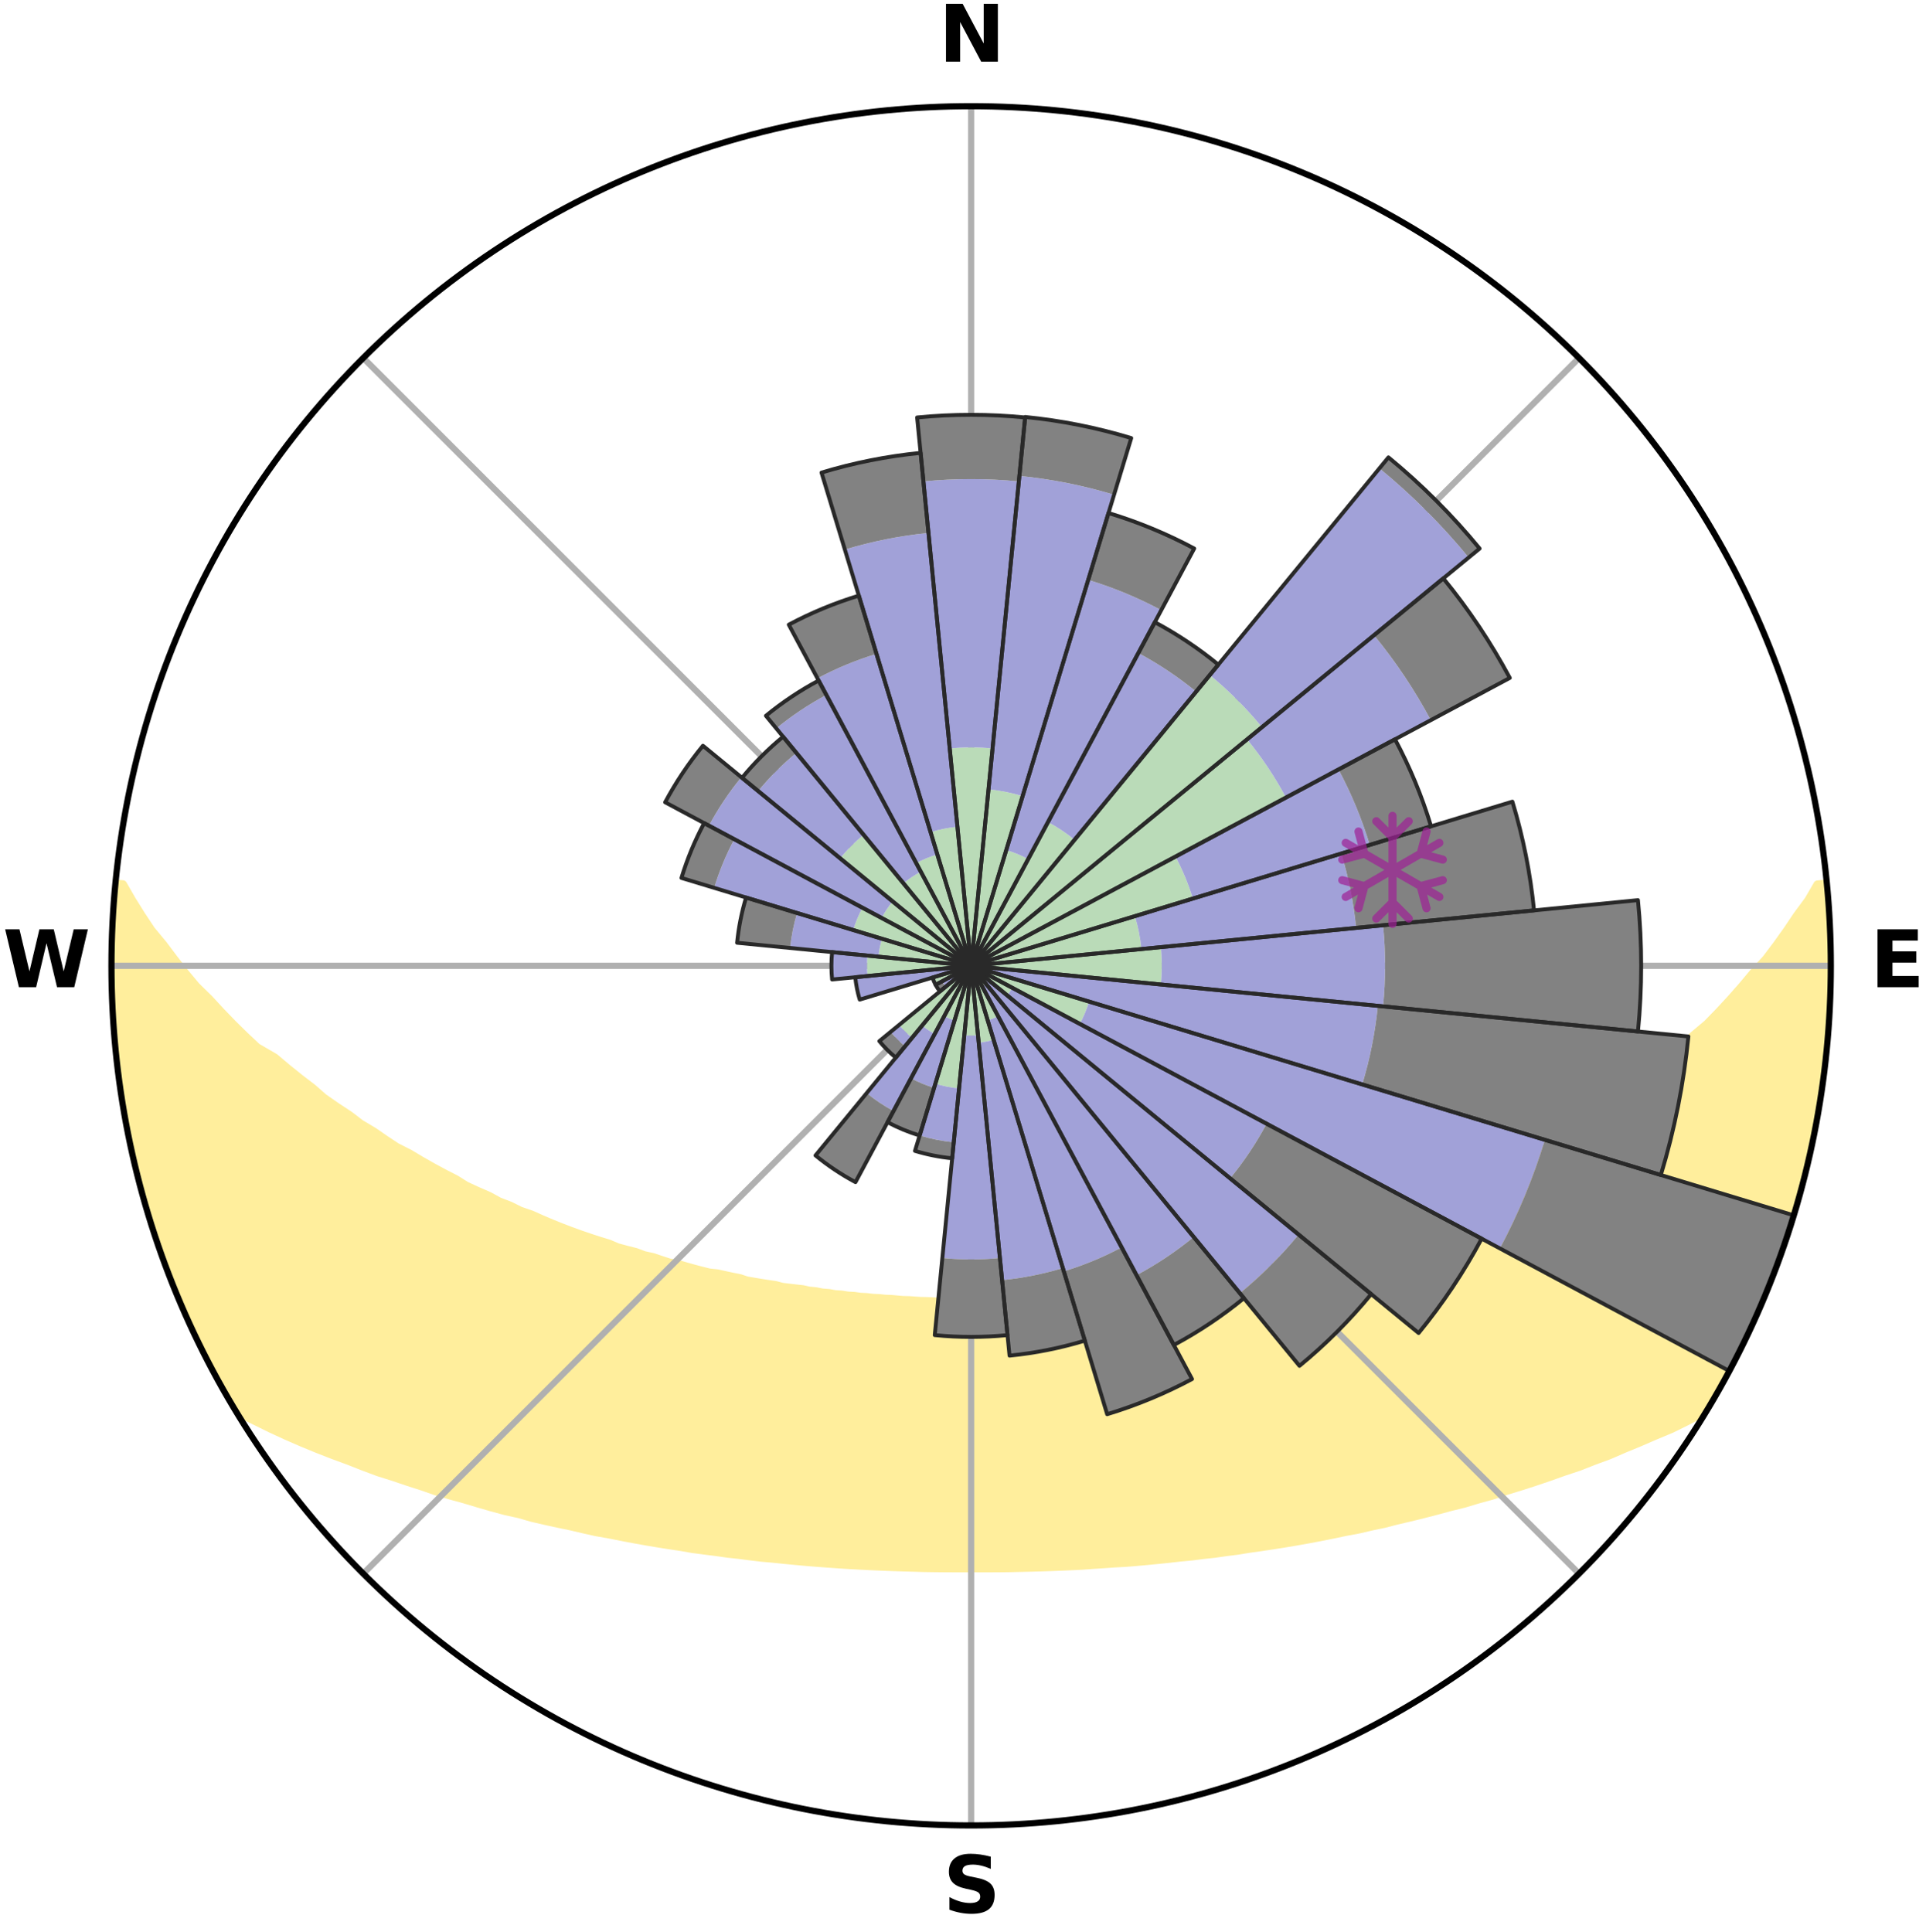 <?xml version="1.0" encoding="utf-8" standalone="no"?>
<!DOCTYPE svg PUBLIC "-//W3C//DTD SVG 1.1//EN"
  "http://www.w3.org/Graphics/SVG/1.1/DTD/svg11.dtd">
<svg xmlns:xlink="http://www.w3.org/1999/xlink" width="248.41pt" height="249.158pt" viewBox="0 0 248.41 249.158" xmlns="http://www.w3.org/2000/svg" version="1.1">
 <title>Ski Rose for Loveland Basin Ski Area</title>
 <defs>
  <style type="text/css">*{stroke-linejoin: round; stroke-linecap: butt}</style>
 </defs>
 <g id="figure_1">
  <g id="patch_1">
   <path d="M 0 249.158 
L 248.41 249.158 
L 248.41 0 
L 0 0 
z
" style="fill: #ffffff"/>
  </g>
  <g id="axes_1">
   <g id="patch_2">
    <path d="M 236.135 124.579 
C 236.135 110.018 233.267 95.599 227.695 82.147 
C 222.122 68.695 213.955 56.471 203.659 46.175 
C 193.363 35.879 181.139 27.711 167.687 22.139 
C 154.235 16.567 139.815 13.699 125.255 13.699 
C 110.694 13.699 96.275 16.567 82.823 22.139 
C 69.371 27.711 57.147 35.879 46.851 46.175 
C 36.555 56.471 28.387 68.695 22.815 82.147 
C 17.243 95.599 14.375 110.018 14.375 124.579 
C 14.375 139.14 17.243 153.559 22.815 167.011 
C 28.387 180.463 36.555 192.687 46.851 202.983 
C 57.147 213.279 69.371 221.447 82.823 227.019 
C 96.275 232.591 110.694 235.459 125.255 235.459 
C 139.815 235.459 154.235 232.591 167.687 227.019 
C 181.139 221.447 193.363 213.279 203.659 202.983 
C 213.955 192.687 222.122 180.463 227.695 167.011 
C 233.267 153.559 236.135 139.14 236.135 124.579 
M 125.255 124.579 
C 125.255 124.579 125.255 124.579 125.255 124.579 
C 125.255 124.579 125.255 124.579 125.255 124.579 
C 125.255 124.579 125.255 124.579 125.255 124.579 
C 125.255 124.579 125.255 124.579 125.255 124.579 
C 125.255 124.579 125.255 124.579 125.255 124.579 
C 125.255 124.579 125.255 124.579 125.255 124.579 
C 125.255 124.579 125.255 124.579 125.255 124.579 
C 125.255 124.579 125.255 124.579 125.255 124.579 
C 125.255 124.579 125.255 124.579 125.255 124.579 
C 125.255 124.579 125.255 124.579 125.255 124.579 
C 125.255 124.579 125.255 124.579 125.255 124.579 
C 125.255 124.579 125.255 124.579 125.255 124.579 
C 125.255 124.579 125.255 124.579 125.255 124.579 
C 125.255 124.579 125.255 124.579 125.255 124.579 
C 125.255 124.579 125.255 124.579 125.255 124.579 
C 125.255 124.579 125.255 124.579 125.255 124.579 
z
" style="fill: #ffffff"/>
   </g>
   <g id="PolyCollection_1">
    <defs>
     <path id="me77265dc50" d="M 235.599 -135.204 
L 234.401 -135.089 
L 233.234 -133.077 
L 231.77 -131.094 
L 230.479 -129.173 
L 229.143 -127.299 
L 227.768 -125.474 
L 226.122 -123.699 
L 224.679 -121.976 
L 223.205 -120.302 
L 221.703 -118.68 
L 220.176 -117.109 
L 218.39 -115.611 
L 216.818 -114.147 
L 215.226 -112.734 
L 213.615 -111.373 
L 212.219 -110.026 
L 210.577 -108.766 
L 208.922 -107.557 
L 207.257 -106.4 
L 205.806 -105.24 
L 204.123 -104.182 
L 202.653 -103.115 
L 200.959 -102.155 
L 199.477 -101.177 
L 197.99 -100.242 
L 196.5 -99.35 
L 194.799 -98.578 
L 193.308 -97.772 
L 192.02 -96.924 
L 190.528 -96.197 
L 189.04 -95.511 
L 187.556 -94.863 
L 186.267 -94.159 
L 184.793 -93.586 
L 183.509 -92.95 
L 182.049 -92.447 
L 180.775 -91.875 
L 179.505 -91.335 
L 178.24 -90.824 
L 176.982 -90.342 
L 175.73 -89.888 
L 174.487 -89.462 
L 173.252 -89.063 
L 172.027 -88.69 
L 170.956 -88.227 
L 169.748 -87.902 
L 168.551 -87.6 
L 167.499 -87.205 
L 166.323 -86.947 
L 165.285 -86.592 
L 164.252 -86.257 
L 163.109 -86.058 
L 162.093 -85.76 
L 161.083 -85.479 
L 160.081 -85.215 
L 158.987 -85.084 
L 158.004 -84.851 
L 157.029 -84.633 
L 156.063 -84.429 
L 155.105 -84.239 
L 154.156 -84.061 
L 153.291 -83.786 
L 152.356 -83.634 
L 151.43 -83.492 
L 150.514 -83.361 
L 149.606 -83.239 
L 148.765 -83.025 
L 147.873 -82.922 
L 146.989 -82.827 
L 146.162 -82.646 
L 145.294 -82.567 
L 144.434 -82.494 
L 143.621 -82.34 
L 142.776 -82.28 
L 141.971 -82.144 
L 141.139 -82.095 
L 140.342 -81.975 
L 139.523 -81.935 
L 138.734 -81.83 
L 137.927 -81.797 
L 137.145 -81.706 
L 136.364 -81.622 
L 135.573 -81.6 
L 134.799 -81.529 
L 134.027 -81.464 
L 133.248 -81.45 
L 132.481 -81.396 
L 131.71 -81.383 
L 130.947 -81.34 
L 130.186 -81.303 
L 129.423 -81.294 
L 128.664 -81.267 
L 127.905 -81.245 
L 127.148 -81.23 
L 126.39 -81.226 
L 125.633 -81.22 
L 124.876 -81.22 
L 124.12 -81.229 
L 123.362 -81.236 
L 122.605 -81.253 
L 121.847 -81.277 
L 121.086 -81.286 
L 120.326 -81.318 
L 119.565 -81.357 
L 118.797 -81.37 
L 118.032 -81.418 
L 117.266 -81.474 
L 116.489 -81.491 
L 115.717 -81.557 
L 114.944 -81.63 
L 114.154 -81.656 
L 113.375 -81.741 
L 112.574 -81.771 
L 111.788 -81.869 
L 110.977 -81.906 
L 110.183 -82.018 
L 109.359 -82.063 
L 108.558 -82.191 
L 107.72 -82.246 
L 106.911 -82.391 
L 106.059 -82.457 
L 105.242 -82.621 
L 104.375 -82.701 
L 103.55 -82.884 
L 102.669 -82.981 
L 101.779 -83.085 
L 100.879 -83.197 
L 100.034 -83.423 
L 99.12 -83.555 
L 98.196 -83.698 
L 97.264 -83.852 
L 96.322 -84.017 
L 95.455 -84.306 
L 94.499 -84.497 
L 93.535 -84.702 
L 92.563 -84.921 
L 91.484 -85.038 
L 90.491 -85.286 
L 89.492 -85.55 
L 88.485 -85.831 
L 87.471 -86.13 
L 86.331 -86.329 
L 85.301 -86.664 
L 84.265 -87.019 
L 83.092 -87.276 
L 82.042 -87.672 
L 80.848 -87.973 
L 79.643 -88.298 
L 78.575 -88.76 
L 77.352 -89.133 
L 76.12 -89.532 
L 74.88 -89.957 
L 73.631 -90.41 
L 72.375 -90.891 
L 71.114 -91.401 
L 69.846 -91.941 
L 68.575 -92.511 
L 67.117 -93.013 
L 65.836 -93.648 
L 64.365 -94.22 
L 63.079 -94.923 
L 61.598 -95.569 
L 60.112 -96.254 
L 58.825 -97.063 
L 57.337 -97.826 
L 55.849 -98.629 
L 54.361 -99.474 
L 52.876 -100.361 
L 51.179 -101.223 
L 49.7 -102.199 
L 48.228 -103.217 
L 46.541 -104.222 
L 45.084 -105.332 
L 43.412 -106.435 
L 41.75 -107.59 
L 40.326 -108.838 
L 38.688 -110.093 
L 37.064 -111.399 
L 35.456 -112.757 
L 33.166 -114.087 
L 31.596 -115.561 
L 30.047 -117.086 
L 28.522 -118.663 
L 27.023 -120.29 
L 25.317 -121.962 
L 23.876 -123.694 
L 22.469 -125.476 
L 21.097 -127.307 
L 19.534 -129.195 
L 18.251 -131.124 
L 17.023 -133.097 
L 15.867 -135.112 
L 15.013 -135.194 
L 15.013 -135.194 
L 14.844 -133.269 
L 14.708 -131.34 
L 14.604 -129.41 
L 14.532 -127.478 
L 14.492 -125.546 
L 14.484 -123.612 
L 14.513 -121.679 
L 14.569 -119.746 
L 14.655 -117.815 
L 14.772 -115.884 
L 14.919 -113.955 
L 15.096 -112.028 
L 15.511 -110.131 
L 15.745 -108.213 
L 16.009 -106.298 
L 16.302 -104.386 
L 16.624 -102.478 
L 17.179 -100.619 
L 17.53 -98.717 
L 17.939 -96.825 
L 18.409 -94.948 
L 19.042 -93.117 
L 19.54 -91.247 
L 20.223 -89.436 
L 20.78 -87.583 
L 21.405 -85.751 
L 22.135 -83.959 
L 22.823 -82.151 
L 23.582 -80.37 
L 24.479 -78.653 
L 25.179 -76.845 
L 26.125 -75.155 
L 26.935 -73.397 
L 27.814 -71.673 
L 28.755 -69.982 
L 29.723 -68.306 
L 30.947 -66.787 
L 32.986 -65.798 
L 34.971 -64.822 
L 36.969 -63.902 
L 38.97 -63.032 
L 40.969 -62.211 
L 42.963 -61.434 
L 44.949 -60.701 
L 46.855 -59.951 
L 48.753 -59.241 
L 50.709 -58.626 
L 52.586 -57.99 
L 54.452 -57.389 
L 56.245 -56.763 
L 58.088 -56.229 
L 59.917 -55.727 
L 61.677 -55.196 
L 63.426 -54.694 
L 65.163 -54.221 
L 66.937 -53.834 
L 68.601 -53.355 
L 70.3 -52.961 
L 71.986 -52.591 
L 73.659 -52.244 
L 75.279 -51.863 
L 76.888 -51.504 
L 78.521 -51.221 
L 80.107 -50.904 
L 81.681 -50.605 
L 83.245 -50.326 
L 84.796 -50.064 
L 86.337 -49.82 
L 87.867 -49.59 
L 89.363 -49.33 
L 90.872 -49.132 
L 92.369 -48.947 
L 93.838 -48.732 
L 95.316 -48.574 
L 96.768 -48.387 
L 98.212 -48.213 
L 99.661 -48.088 
L 101.09 -47.938 
L 102.512 -47.8 
L 103.927 -47.673 
L 105.336 -47.557 
L 106.738 -47.451 
L 108.135 -47.355 
L 109.526 -47.268 
L 110.912 -47.191 
L 112.293 -47.122 
L 113.67 -47.061 
L 115.042 -47.008 
L 116.412 -46.963 
L 117.778 -46.926 
L 119.14 -46.886 
L 120.502 -46.865 
L 121.861 -46.851 
L 123.219 -46.844 
L 124.576 -46.843 
L 125.933 -46.842 
L 127.29 -46.842 
L 128.649 -46.849 
L 130.008 -46.863 
L 131.369 -46.893 
L 132.732 -46.922 
L 134.099 -46.959 
L 135.468 -47.004 
L 136.841 -47.056 
L 138.218 -47.116 
L 139.599 -47.184 
L 140.98 -47.286 
L 142.371 -47.374 
L 143.767 -47.472 
L 145.176 -47.548 
L 146.585 -47.664 
L 148.001 -47.79 
L 149.423 -47.928 
L 150.852 -48.078 
L 152.288 -48.239 
L 153.746 -48.376 
L 155.199 -48.562 
L 156.677 -48.72 
L 158.146 -48.934 
L 159.644 -49.119 
L 161.131 -49.364 
L 162.65 -49.576 
L 164.179 -49.806 
L 165.721 -50.049 
L 167.273 -50.312 
L 168.838 -50.59 
L 170.412 -50.889 
L 171.999 -51.205 
L 173.595 -51.544 
L 175.242 -51.848 
L 176.863 -52.228 
L 178.535 -52.575 
L 180.177 -53.003 
L 181.875 -53.398 
L 183.586 -53.818 
L 185.31 -54.264 
L 187.046 -54.737 
L 188.849 -55.179 
L 190.609 -55.71 
L 192.438 -56.213 
L 194.221 -56.806 
L 196.076 -57.372 
L 197.941 -57.974 
L 199.82 -58.609 
L 201.707 -59.283 
L 203.674 -59.935 
L 205.581 -60.685 
L 207.568 -61.418 
L 209.486 -62.251 
L 211.484 -63.072 
L 213.484 -63.941 
L 215.561 -64.807 
L 217.546 -65.783 
L 219.507 -66.821 
L 220.791 -68.304 
L 221.721 -70.001 
L 222.69 -71.676 
L 223.598 -73.385 
L 224.485 -75.105 
L 225.28 -76.87 
L 226.127 -78.609 
L 226.835 -80.411 
L 227.63 -82.174 
L 228.377 -83.958 
L 229.068 -85.765 
L 229.711 -87.589 
L 230.276 -89.44 
L 231 -91.238 
L 231.482 -93.113 
L 232.056 -94.96 
L 232.565 -96.827 
L 232.962 -98.721 
L 233.445 -100.594 
L 233.885 -102.478 
L 234.186 -104.39 
L 234.532 -106.292 
L 234.836 -108.202 
L 235.097 -110.118 
L 235.317 -112.039 
L 235.614 -113.953 
L 235.757 -115.882 
L 235.861 -117.814 
L 236.013 -119.743 
L 236.039 -121.678 
L 236.029 -123.612 
L 236.113 -125.547 
L 236.034 -127.48 
L 236.004 -129.414 
L 235.859 -131.344 
L 235.682 -133.27 
L 235.599 -135.204 
z
" style="stroke: #ffee9c"/>
    </defs>
    <g clip-path="url(#p7705069cbb)">
     <use xlink:href="#me77265dc50" x="0" y="249.158" style="fill: #ffee9c; stroke: #ffee9c"/>
    </g>
   </g>
   <g id="matplotlib.axis_1">
    <g id="xtick_1">
     <g id="line2d_1">
      <path d="M 125.255 124.579 
L 125.255 13.699 
" clip-path="url(#p7705069cbb)" style="fill: none; stroke: #b0b0b0; stroke-width: 0.8; stroke-linecap: square"/>
     </g>
     <g id="text_1">
      <!-- N -->
      <g transform="translate(121.07 7.958) scale(0.1 -0.1)">
       <defs>
        <path id="DejaVuSans-Bold-4e" d="M 588 4666 
L 1931 4666 
L 3628 1466 
L 3628 4666 
L 4769 4666 
L 4769 0 
L 3425 0 
L 1728 3200 
L 1728 0 
L 588 0 
L 588 4666 
z
" transform="scale(0.016)"/>
       </defs>
       <use xlink:href="#DejaVuSans-Bold-4e"/>
      </g>
     </g>
    </g>
    <g id="xtick_2">
     <g id="line2d_2">
      <path d="M 125.255 124.579 
L 203.659 46.175 
" clip-path="url(#p7705069cbb)" style="fill: none; stroke: #b0b0b0; stroke-width: 0.8; stroke-linecap: square"/>
     </g>
    </g>
    <g id="xtick_3">
     <g id="line2d_3">
      <path d="M 125.255 124.579 
L 236.135 124.579 
" clip-path="url(#p7705069cbb)" style="fill: none; stroke: #b0b0b0; stroke-width: 0.8; stroke-linecap: square"/>
     </g>
     <g id="text_2">
      <!-- E -->
      <g transform="translate(241.219 127.338) scale(0.1 -0.1)">
       <defs>
        <path id="DejaVuSans-Bold-45" d="M 588 4666 
L 3834 4666 
L 3834 3756 
L 1791 3756 
L 1791 2888 
L 3713 2888 
L 3713 1978 
L 1791 1978 
L 1791 909 
L 3903 909 
L 3903 0 
L 588 0 
L 588 4666 
z
" transform="scale(0.016)"/>
       </defs>
       <use xlink:href="#DejaVuSans-Bold-45"/>
      </g>
     </g>
    </g>
    <g id="xtick_4">
     <g id="line2d_4">
      <path d="M 125.255 124.579 
L 203.659 202.983 
" clip-path="url(#p7705069cbb)" style="fill: none; stroke: #b0b0b0; stroke-width: 0.8; stroke-linecap: square"/>
     </g>
    </g>
    <g id="xtick_5">
     <g id="line2d_5">
      <path d="M 125.255 124.579 
L 125.255 235.459 
" clip-path="url(#p7705069cbb)" style="fill: none; stroke: #b0b0b0; stroke-width: 0.8; stroke-linecap: square"/>
     </g>
     <g id="text_3">
      <!-- S -->
      <g transform="translate(121.654 246.718) scale(0.1 -0.1)">
       <defs>
        <path id="DejaVuSans-Bold-53" d="M 3834 4519 
L 3834 3531 
Q 3450 3703 3084 3790 
Q 2719 3878 2394 3878 
Q 1963 3878 1756 3759 
Q 1550 3641 1550 3391 
Q 1550 3203 1689 3098 
Q 1828 2994 2194 2919 
L 2706 2816 
Q 3484 2659 3812 2340 
Q 4141 2022 4141 1434 
Q 4141 663 3683 286 
Q 3225 -91 2284 -91 
Q 1841 -91 1394 -6 
Q 947 78 500 244 
L 500 1259 
Q 947 1022 1364 901 
Q 1781 781 2169 781 
Q 2563 781 2772 912 
Q 2981 1044 2981 1288 
Q 2981 1506 2839 1625 
Q 2697 1744 2272 1838 
L 1806 1941 
Q 1106 2091 782 2419 
Q 459 2747 459 3303 
Q 459 4000 909 4375 
Q 1359 4750 2203 4750 
Q 2588 4750 2994 4692 
Q 3400 4634 3834 4519 
z
" transform="scale(0.016)"/>
       </defs>
       <use xlink:href="#DejaVuSans-Bold-53"/>
      </g>
     </g>
    </g>
    <g id="xtick_6">
     <g id="line2d_6">
      <path d="M 125.255 124.579 
L 46.851 202.983 
" clip-path="url(#p7705069cbb)" style="fill: none; stroke: #b0b0b0; stroke-width: 0.8; stroke-linecap: square"/>
     </g>
    </g>
    <g id="xtick_7">
     <g id="line2d_7">
      <path d="M 125.255 124.579 
L 14.375 124.579 
" clip-path="url(#p7705069cbb)" style="fill: none; stroke: #b0b0b0; stroke-width: 0.8; stroke-linecap: square"/>
     </g>
     <g id="text_4">
      <!-- W -->
      <g transform="translate(0.36 127.338) scale(0.1 -0.1)">
       <defs>
        <path id="DejaVuSans-Bold-57" d="M 191 4666 
L 1344 4666 
L 2150 1275 
L 2950 4666 
L 4109 4666 
L 4909 1275 
L 5716 4666 
L 6859 4666 
L 5759 0 
L 4372 0 
L 3525 3547 
L 2688 0 
L 1300 0 
L 191 4666 
z
" transform="scale(0.016)"/>
       </defs>
       <use xlink:href="#DejaVuSans-Bold-57"/>
      </g>
     </g>
    </g>
    <g id="xtick_8">
     <g id="line2d_8">
      <path d="M 125.255 124.579 
L 46.851 46.175 
" clip-path="url(#p7705069cbb)" style="fill: none; stroke: #b0b0b0; stroke-width: 0.8; stroke-linecap: square"/>
     </g>
    </g>
   </g>
   <g id="matplotlib.axis_2"/>
   <g id="patch_3">
    <path d="M 125.255 124.579 
C 125.255 124.579 125.255 124.579 125.255 124.579 
C 125.255 124.579 125.255 124.579 125.255 124.579 
L 125.255 124.579 
C 125.255 124.579 125.255 124.579 125.255 124.579 
C 125.255 124.579 125.255 124.579 125.255 124.579 
z
" clip-path="url(#p7705069cbb)" style="fill: #d9d9d9"/>
   </g>
   <g id="patch_4">
    <path d="M 125.255 124.579 
C 125.255 124.579 125.255 124.579 125.255 124.579 
C 125.255 124.579 125.255 124.579 125.255 124.579 
L 125.255 124.579 
C 125.255 124.579 125.255 124.579 125.255 124.579 
C 125.255 124.579 125.255 124.579 125.255 124.579 
z
" clip-path="url(#p7705069cbb)" style="fill: #d9d9d9"/>
   </g>
   <g id="patch_5">
    <path d="M 125.255 124.579 
C 125.255 124.579 125.255 124.579 125.255 124.579 
C 125.255 124.579 125.255 124.579 125.255 124.579 
L 125.255 124.579 
C 125.255 124.579 125.255 124.579 125.255 124.579 
C 125.255 124.579 125.255 124.579 125.255 124.579 
z
" clip-path="url(#p7705069cbb)" style="fill: #d9d9d9"/>
   </g>
   <g id="patch_6">
    <path d="M 125.255 124.579 
C 125.255 124.579 125.255 124.579 125.255 124.579 
C 125.255 124.579 125.255 124.579 125.255 124.579 
L 125.255 124.579 
C 125.255 124.579 125.255 124.579 125.255 124.579 
C 125.255 124.579 125.255 124.579 125.255 124.579 
z
" clip-path="url(#p7705069cbb)" style="fill: #d9d9d9"/>
   </g>
   <g id="patch_7">
    <path d="M 125.255 124.579 
C 125.255 124.579 125.255 124.579 125.255 124.579 
C 125.255 124.579 125.255 124.579 125.255 124.579 
L 125.255 124.579 
C 125.255 124.579 125.255 124.579 125.255 124.579 
C 125.255 124.579 125.255 124.579 125.255 124.579 
z
" clip-path="url(#p7705069cbb)" style="fill: #d9d9d9"/>
   </g>
   <g id="patch_8">
    <path d="M 125.255 124.579 
C 125.255 124.579 125.255 124.579 125.255 124.579 
C 125.255 124.579 125.255 124.579 125.255 124.579 
L 125.255 124.579 
C 125.255 124.579 125.255 124.579 125.255 124.579 
C 125.255 124.579 125.255 124.579 125.255 124.579 
z
" clip-path="url(#p7705069cbb)" style="fill: #d9d9d9"/>
   </g>
   <g id="patch_9">
    <path d="M 125.255 124.579 
C 125.255 124.579 125.255 124.579 125.255 124.579 
C 125.255 124.579 125.255 124.579 125.255 124.579 
L 125.255 124.579 
C 125.255 124.579 125.255 124.579 125.255 124.579 
C 125.255 124.579 125.255 124.579 125.255 124.579 
z
" clip-path="url(#p7705069cbb)" style="fill: #d9d9d9"/>
   </g>
   <g id="patch_10">
    <path d="M 125.255 124.579 
C 125.255 124.579 125.255 124.579 125.255 124.579 
C 125.255 124.579 125.255 124.579 125.255 124.579 
L 125.255 124.579 
C 125.255 124.579 125.255 124.579 125.255 124.579 
C 125.255 124.579 125.255 124.579 125.255 124.579 
z
" clip-path="url(#p7705069cbb)" style="fill: #d9d9d9"/>
   </g>
   <g id="patch_11">
    <path d="M 125.255 124.579 
C 125.255 124.579 125.255 124.579 125.255 124.579 
C 125.255 124.579 125.255 124.579 125.255 124.579 
L 125.255 124.579 
C 125.255 124.579 125.255 124.579 125.255 124.579 
C 125.255 124.579 125.255 124.579 125.255 124.579 
z
" clip-path="url(#p7705069cbb)" style="fill: #d9d9d9"/>
   </g>
   <g id="patch_12">
    <path d="M 125.255 124.579 
C 125.255 124.579 125.255 124.579 125.255 124.579 
C 125.255 124.579 125.255 124.579 125.255 124.579 
L 125.255 124.579 
C 125.255 124.579 125.255 124.579 125.255 124.579 
C 125.255 124.579 125.255 124.579 125.255 124.579 
z
" clip-path="url(#p7705069cbb)" style="fill: #d9d9d9"/>
   </g>
   <g id="patch_13">
    <path d="M 125.255 124.579 
C 125.255 124.579 125.255 124.579 125.255 124.579 
C 125.255 124.579 125.255 124.579 125.255 124.579 
L 125.255 124.579 
C 125.255 124.579 125.255 124.579 125.255 124.579 
C 125.255 124.579 125.255 124.579 125.255 124.579 
z
" clip-path="url(#p7705069cbb)" style="fill: #d9d9d9"/>
   </g>
   <g id="patch_14">
    <path d="M 125.255 124.579 
C 125.255 124.579 125.255 124.579 125.255 124.579 
C 125.255 124.579 125.255 124.579 125.255 124.579 
L 125.255 124.579 
C 125.255 124.579 125.255 124.579 125.255 124.579 
C 125.255 124.579 125.255 124.579 125.255 124.579 
z
" clip-path="url(#p7705069cbb)" style="fill: #d9d9d9"/>
   </g>
   <g id="patch_15">
    <path d="M 125.255 124.579 
C 125.255 124.579 125.255 124.579 125.255 124.579 
C 125.255 124.579 125.255 124.579 125.255 124.579 
L 125.255 124.579 
C 125.255 124.579 125.255 124.579 125.255 124.579 
C 125.255 124.579 125.255 124.579 125.255 124.579 
z
" clip-path="url(#p7705069cbb)" style="fill: #d9d9d9"/>
   </g>
   <g id="patch_16">
    <path d="M 125.255 124.579 
C 125.255 124.579 125.255 124.579 125.255 124.579 
C 125.255 124.579 125.255 124.579 125.255 124.579 
L 125.255 124.579 
C 125.255 124.579 125.255 124.579 125.255 124.579 
C 125.255 124.579 125.255 124.579 125.255 124.579 
z
" clip-path="url(#p7705069cbb)" style="fill: #d9d9d9"/>
   </g>
   <g id="patch_17">
    <path d="M 125.255 124.579 
C 125.255 124.579 125.255 124.579 125.255 124.579 
C 125.255 124.579 125.255 124.579 125.255 124.579 
L 125.255 124.579 
C 125.255 124.579 125.255 124.579 125.255 124.579 
C 125.255 124.579 125.255 124.579 125.255 124.579 
z
" clip-path="url(#p7705069cbb)" style="fill: #d9d9d9"/>
   </g>
   <g id="patch_18">
    <path d="M 125.255 124.579 
C 125.255 124.579 125.255 124.579 125.255 124.579 
C 125.255 124.579 125.255 124.579 125.255 124.579 
L 125.255 124.579 
C 125.255 124.579 125.255 124.579 125.255 124.579 
C 125.255 124.579 125.255 124.579 125.255 124.579 
z
" clip-path="url(#p7705069cbb)" style="fill: #d9d9d9"/>
   </g>
   <g id="patch_19">
    <path d="M 125.255 124.579 
C 125.255 124.579 125.255 124.579 125.255 124.579 
C 125.255 124.579 125.255 124.579 125.255 124.579 
L 125.255 124.579 
C 125.255 124.579 125.255 124.579 125.255 124.579 
C 125.255 124.579 125.255 124.579 125.255 124.579 
z
" clip-path="url(#p7705069cbb)" style="fill: #d9d9d9"/>
   </g>
   <g id="patch_20">
    <path d="M 125.255 124.579 
C 125.255 124.579 125.255 124.579 125.255 124.579 
C 125.255 124.579 125.255 124.579 125.255 124.579 
L 125.255 124.579 
C 125.255 124.579 125.255 124.579 125.255 124.579 
C 125.255 124.579 125.255 124.579 125.255 124.579 
z
" clip-path="url(#p7705069cbb)" style="fill: #d9d9d9"/>
   </g>
   <g id="patch_21">
    <path d="M 125.255 124.579 
C 125.255 124.579 125.255 124.579 125.255 124.579 
C 125.255 124.579 125.255 124.579 125.255 124.579 
L 125.255 124.579 
C 125.255 124.579 125.255 124.579 125.255 124.579 
C 125.255 124.579 125.255 124.579 125.255 124.579 
z
" clip-path="url(#p7705069cbb)" style="fill: #d9d9d9"/>
   </g>
   <g id="patch_22">
    <path d="M 125.255 124.579 
C 125.255 124.579 125.255 124.579 125.255 124.579 
C 125.255 124.579 125.255 124.579 125.255 124.579 
L 125.255 124.579 
C 125.255 124.579 125.255 124.579 125.255 124.579 
C 125.255 124.579 125.255 124.579 125.255 124.579 
z
" clip-path="url(#p7705069cbb)" style="fill: #d9d9d9"/>
   </g>
   <g id="patch_23">
    <path d="M 125.255 124.579 
C 125.255 124.579 125.255 124.579 125.255 124.579 
C 125.255 124.579 125.255 124.579 125.255 124.579 
L 125.255 124.579 
C 125.255 124.579 125.255 124.579 125.255 124.579 
C 125.255 124.579 125.255 124.579 125.255 124.579 
z
" clip-path="url(#p7705069cbb)" style="fill: #d9d9d9"/>
   </g>
   <g id="patch_24">
    <path d="M 125.255 124.579 
C 125.255 124.579 125.255 124.579 125.255 124.579 
C 125.255 124.579 125.255 124.579 125.255 124.579 
L 125.255 124.579 
C 125.255 124.579 125.255 124.579 125.255 124.579 
C 125.255 124.579 125.255 124.579 125.255 124.579 
z
" clip-path="url(#p7705069cbb)" style="fill: #d9d9d9"/>
   </g>
   <g id="patch_25">
    <path d="M 125.255 124.579 
C 125.255 124.579 125.255 124.579 125.255 124.579 
C 125.255 124.579 125.255 124.579 125.255 124.579 
L 125.255 124.579 
C 125.255 124.579 125.255 124.579 125.255 124.579 
C 125.255 124.579 125.255 124.579 125.255 124.579 
z
" clip-path="url(#p7705069cbb)" style="fill: #d9d9d9"/>
   </g>
   <g id="patch_26">
    <path d="M 125.255 124.579 
C 125.255 124.579 125.255 124.579 125.255 124.579 
C 125.255 124.579 125.255 124.579 125.255 124.579 
L 125.255 124.579 
C 125.255 124.579 125.255 124.579 125.255 124.579 
C 125.255 124.579 125.255 124.579 125.255 124.579 
z
" clip-path="url(#p7705069cbb)" style="fill: #d9d9d9"/>
   </g>
   <g id="patch_27">
    <path d="M 125.255 124.579 
C 125.255 124.579 125.255 124.579 125.255 124.579 
C 125.255 124.579 125.255 124.579 125.255 124.579 
L 125.255 124.579 
C 125.255 124.579 125.255 124.579 125.255 124.579 
C 125.255 124.579 125.255 124.579 125.255 124.579 
z
" clip-path="url(#p7705069cbb)" style="fill: #d9d9d9"/>
   </g>
   <g id="patch_28">
    <path d="M 125.255 124.579 
C 125.255 124.579 125.255 124.579 125.255 124.579 
C 125.255 124.579 125.255 124.579 125.255 124.579 
L 125.255 124.579 
C 125.255 124.579 125.255 124.579 125.255 124.579 
C 125.255 124.579 125.255 124.579 125.255 124.579 
z
" clip-path="url(#p7705069cbb)" style="fill: #d9d9d9"/>
   </g>
   <g id="patch_29">
    <path d="M 125.255 124.579 
C 125.255 124.579 125.255 124.579 125.255 124.579 
C 125.255 124.579 125.255 124.579 125.255 124.579 
L 125.255 124.579 
C 125.255 124.579 125.255 124.579 125.255 124.579 
C 125.255 124.579 125.255 124.579 125.255 124.579 
z
" clip-path="url(#p7705069cbb)" style="fill: #d9d9d9"/>
   </g>
   <g id="patch_30">
    <path d="M 125.255 124.579 
C 125.255 124.579 125.255 124.579 125.255 124.579 
C 125.255 124.579 125.255 124.579 125.255 124.579 
L 125.255 124.579 
C 125.255 124.579 125.255 124.579 125.255 124.579 
C 125.255 124.579 125.255 124.579 125.255 124.579 
z
" clip-path="url(#p7705069cbb)" style="fill: #d9d9d9"/>
   </g>
   <g id="patch_31">
    <path d="M 125.255 124.579 
C 125.255 124.579 125.255 124.579 125.255 124.579 
C 125.255 124.579 125.255 124.579 125.255 124.579 
L 125.255 124.579 
C 125.255 124.579 125.255 124.579 125.255 124.579 
C 125.255 124.579 125.255 124.579 125.255 124.579 
z
" clip-path="url(#p7705069cbb)" style="fill: #d9d9d9"/>
   </g>
   <g id="patch_32">
    <path d="M 125.255 124.579 
C 125.255 124.579 125.255 124.579 125.255 124.579 
C 125.255 124.579 125.255 124.579 125.255 124.579 
L 125.255 124.579 
C 125.255 124.579 125.255 124.579 125.255 124.579 
C 125.255 124.579 125.255 124.579 125.255 124.579 
z
" clip-path="url(#p7705069cbb)" style="fill: #d9d9d9"/>
   </g>
   <g id="patch_33">
    <path d="M 125.255 124.579 
C 125.255 124.579 125.255 124.579 125.255 124.579 
C 125.255 124.579 125.255 124.579 125.255 124.579 
L 125.255 124.579 
C 125.255 124.579 125.255 124.579 125.255 124.579 
C 125.255 124.579 125.255 124.579 125.255 124.579 
z
" clip-path="url(#p7705069cbb)" style="fill: #d9d9d9"/>
   </g>
   <g id="patch_34">
    <path d="M 125.255 124.579 
C 125.255 124.579 125.255 124.579 125.255 124.579 
C 125.255 124.579 125.255 124.579 125.255 124.579 
L 125.255 124.579 
C 125.255 124.579 125.255 124.579 125.255 124.579 
C 125.255 124.579 125.255 124.579 125.255 124.579 
z
" clip-path="url(#p7705069cbb)" style="fill: #d9d9d9"/>
   </g>
   <g id="patch_35">
    <path d="M 125.255 124.579 
C 125.255 124.579 125.255 124.579 125.255 124.579 
C 125.255 124.579 125.255 124.579 125.255 124.579 
L 128.016 96.541 
C 127.099 96.45 126.177 96.405 125.255 96.405 
C 124.333 96.405 123.411 96.45 122.493 96.541 
z
" clip-path="url(#p7705069cbb)" style="fill: #badbb8"/>
   </g>
   <g id="patch_36">
    <path d="M 125.255 124.579 
C 125.255 124.579 125.255 124.579 125.255 124.579 
C 125.255 124.579 125.255 124.579 125.255 124.579 
L 131.894 102.691 
C 131.178 102.474 130.451 102.292 129.717 102.146 
C 128.983 102 128.242 101.89 127.497 101.816 
z
" clip-path="url(#p7705069cbb)" style="fill: #badbb8"/>
   </g>
   <g id="patch_37">
    <path d="M 125.255 124.579 
C 125.255 124.579 125.255 124.579 125.255 124.579 
C 125.255 124.579 125.255 124.579 125.255 124.579 
L 132.611 110.816 
C 132.161 110.575 131.699 110.357 131.227 110.161 
C 130.755 109.966 130.274 109.793 129.785 109.645 
z
" clip-path="url(#p7705069cbb)" style="fill: #badbb8"/>
   </g>
   <g id="patch_38">
    <path d="M 125.255 124.579 
C 125.255 124.579 125.255 124.579 125.255 124.579 
C 125.255 124.579 125.255 124.579 125.255 124.579 
L 138.592 108.328 
C 138.06 107.891 137.507 107.481 136.935 107.099 
C 136.363 106.716 135.772 106.362 135.165 106.038 
z
" clip-path="url(#p7705069cbb)" style="fill: #badbb8"/>
   </g>
   <g id="patch_39">
    <path d="M 125.255 124.579 
C 125.255 124.579 125.255 124.579 125.255 124.579 
C 125.255 124.579 125.255 124.579 125.255 124.579 
L 162.762 93.798 
C 161.754 92.57 160.687 91.393 159.564 90.27 
C 158.441 89.147 157.264 88.08 156.036 87.072 
z
" clip-path="url(#p7705069cbb)" style="fill: #badbb8"/>
   </g>
   <g id="patch_40">
    <path d="M 125.255 124.579 
C 125.255 124.579 125.255 124.579 125.255 124.579 
C 125.255 124.579 125.255 124.579 125.255 124.579 
L 165.859 102.876 
C 165.148 101.547 164.373 100.253 163.536 99 
C 162.699 97.747 161.801 96.536 160.845 95.371 
z
" clip-path="url(#p7705069cbb)" style="fill: #badbb8"/>
   </g>
   <g id="patch_41">
    <path d="M 125.255 124.579 
C 125.255 124.579 125.255 124.579 125.255 124.579 
C 125.255 124.579 125.255 124.579 125.255 124.579 
L 153.851 115.905 
C 153.567 114.969 153.237 114.047 152.863 113.143 
C 152.489 112.24 152.07 111.355 151.609 110.492 
z
" clip-path="url(#p7705069cbb)" style="fill: #badbb8"/>
   </g>
   <g id="patch_42">
    <path d="M 125.255 124.579 
C 125.255 124.579 125.255 124.579 125.255 124.579 
C 125.255 124.579 125.255 124.579 125.255 124.579 
L 147.219 122.416 
C 147.148 121.697 147.042 120.982 146.901 120.273 
C 146.76 119.565 146.584 118.864 146.375 118.172 
z
" clip-path="url(#p7705069cbb)" style="fill: #badbb8"/>
   </g>
   <g id="patch_43">
    <path d="M 125.255 124.579 
C 125.255 124.579 125.255 124.579 125.255 124.579 
C 125.255 124.579 125.255 124.579 125.255 124.579 
L 149.72 126.989 
C 149.799 126.188 149.838 125.384 149.838 124.579 
C 149.838 123.774 149.799 122.97 149.72 122.169 
z
" clip-path="url(#p7705069cbb)" style="fill: #badbb8"/>
   </g>
   <g id="patch_44">
    <path d="M 125.255 124.579 
C 125.255 124.579 125.255 124.579 125.255 124.579 
C 125.255 124.579 125.255 124.579 125.255 124.579 
L 125.255 124.579 
C 125.255 124.579 125.255 124.579 125.255 124.579 
C 125.255 124.579 125.255 124.579 125.255 124.579 
z
" clip-path="url(#p7705069cbb)" style="fill: #badbb8"/>
   </g>
   <g id="patch_45">
    <path d="M 125.255 124.579 
C 125.255 124.579 125.255 124.579 125.255 124.579 
C 125.255 124.579 125.255 124.579 125.255 124.579 
L 139.271 132.071 
C 139.516 131.612 139.738 131.141 139.937 130.661 
C 140.136 130.18 140.312 129.69 140.463 129.192 
z
" clip-path="url(#p7705069cbb)" style="fill: #badbb8"/>
   </g>
   <g id="patch_46">
    <path d="M 125.255 124.579 
C 125.255 124.579 125.255 124.579 125.255 124.579 
C 125.255 124.579 125.255 124.579 125.255 124.579 
L 129.898 128.39 
C 130.023 128.238 130.14 128.08 130.249 127.916 
C 130.358 127.753 130.46 127.584 130.552 127.411 
z
" clip-path="url(#p7705069cbb)" style="fill: #badbb8"/>
   </g>
   <g id="patch_47">
    <path d="M 125.255 124.579 
C 125.255 124.579 125.255 124.579 125.255 124.579 
C 125.255 124.579 125.255 124.579 125.255 124.579 
L 125.255 124.579 
C 125.255 124.579 125.255 124.579 125.255 124.579 
C 125.255 124.579 125.255 124.579 125.255 124.579 
z
" clip-path="url(#p7705069cbb)" style="fill: #badbb8"/>
   </g>
   <g id="patch_48">
    <path d="M 125.255 124.579 
C 125.255 124.579 125.255 124.579 125.255 124.579 
C 125.255 124.579 125.255 124.579 125.255 124.579 
L 126.671 127.228 
C 126.757 127.181 126.842 127.131 126.923 127.076 
C 127.005 127.022 127.084 126.963 127.16 126.901 
z
" clip-path="url(#p7705069cbb)" style="fill: #badbb8"/>
   </g>
   <g id="patch_49">
    <path d="M 125.255 124.579 
C 125.255 124.579 125.255 124.579 125.255 124.579 
C 125.255 124.579 125.255 124.579 125.255 124.579 
L 127.39 131.619 
C 127.621 131.549 127.848 131.468 128.07 131.376 
C 128.293 131.284 128.51 131.181 128.723 131.067 
z
" clip-path="url(#p7705069cbb)" style="fill: #badbb8"/>
   </g>
   <g id="patch_50">
    <path d="M 125.255 124.579 
C 125.255 124.579 125.255 124.579 125.255 124.579 
C 125.255 124.579 125.255 124.579 125.255 124.579 
L 126.231 134.492 
C 126.556 134.46 126.878 134.412 127.198 134.349 
C 127.518 134.285 127.834 134.206 128.146 134.111 
z
" clip-path="url(#p7705069cbb)" style="fill: #badbb8"/>
   </g>
   <g id="patch_51">
    <path d="M 125.255 124.579 
C 125.255 124.579 125.255 124.579 125.255 124.579 
C 125.255 124.579 125.255 124.579 125.255 124.579 
L 124.372 133.546 
C 124.665 133.575 124.96 133.589 125.255 133.589 
C 125.55 133.589 125.844 133.575 126.138 133.546 
z
" clip-path="url(#p7705069cbb)" style="fill: #badbb8"/>
   </g>
   <g id="patch_52">
    <path d="M 125.255 124.579 
C 125.255 124.579 125.255 124.579 125.255 124.579 
C 125.255 124.579 125.255 124.579 125.255 124.579 
L 120.642 139.787 
C 121.139 139.938 121.644 140.064 122.154 140.166 
C 122.665 140.267 123.179 140.344 123.697 140.395 
z
" clip-path="url(#p7705069cbb)" style="fill: #badbb8"/>
   </g>
   <g id="patch_53">
    <path d="M 125.255 124.579 
C 125.255 124.579 125.255 124.579 125.255 124.579 
C 125.255 124.579 125.255 124.579 125.255 124.579 
L 121.787 131.067 
C 121.999 131.181 122.217 131.284 122.44 131.376 
C 122.662 131.468 122.889 131.549 123.119 131.619 
z
" clip-path="url(#p7705069cbb)" style="fill: #badbb8"/>
   </g>
   <g id="patch_54">
    <path d="M 125.255 124.579 
C 125.255 124.579 125.255 124.579 125.255 124.579 
C 125.255 124.579 125.255 124.579 125.255 124.579 
L 118.936 132.279 
C 119.188 132.486 119.45 132.68 119.721 132.861 
C 119.992 133.042 120.272 133.21 120.559 133.364 
z
" clip-path="url(#p7705069cbb)" style="fill: #badbb8"/>
   </g>
   <g id="patch_55">
    <path d="M 125.255 124.579 
C 125.255 124.579 125.255 124.579 125.255 124.579 
C 125.255 124.579 125.255 124.579 125.255 124.579 
L 115.968 132.2 
C 116.218 132.504 116.482 132.796 116.76 133.074 
C 117.038 133.352 117.33 133.616 117.634 133.866 
z
" clip-path="url(#p7705069cbb)" style="fill: #badbb8"/>
   </g>
   <g id="patch_56">
    <path d="M 125.255 124.579 
C 125.255 124.579 125.255 124.579 125.255 124.579 
C 125.255 124.579 125.255 124.579 125.255 124.579 
L 125.255 124.579 
C 125.255 124.579 125.255 124.579 125.255 124.579 
C 125.255 124.579 125.255 124.579 125.255 124.579 
z
" clip-path="url(#p7705069cbb)" style="fill: #badbb8"/>
   </g>
   <g id="patch_57">
    <path d="M 125.255 124.579 
C 125.255 124.579 125.255 124.579 125.255 124.579 
C 125.255 124.579 125.255 124.579 125.255 124.579 
L 120.277 126.089 
C 120.326 126.252 120.384 126.412 120.449 126.57 
C 120.514 126.727 120.587 126.881 120.667 127.031 
z
" clip-path="url(#p7705069cbb)" style="fill: #badbb8"/>
   </g>
   <g id="patch_58">
    <path d="M 125.255 124.579 
C 125.255 124.579 125.255 124.579 125.255 124.579 
C 125.255 124.579 125.255 124.579 125.255 124.579 
L 125.255 124.579 
C 125.255 124.579 125.255 124.579 125.255 124.579 
C 125.255 124.579 125.255 124.579 125.255 124.579 
z
" clip-path="url(#p7705069cbb)" style="fill: #badbb8"/>
   </g>
   <g id="patch_59">
    <path d="M 125.255 124.579 
C 125.255 124.579 125.255 124.579 125.255 124.579 
C 125.255 124.579 125.255 124.579 125.255 124.579 
L 111.888 123.263 
C 111.845 123.7 111.823 124.139 111.823 124.579 
C 111.823 125.019 111.845 125.458 111.888 125.896 
z
" clip-path="url(#p7705069cbb)" style="fill: #badbb8"/>
   </g>
   <g id="patch_60">
    <path d="M 125.255 124.579 
C 125.255 124.579 125.255 124.579 125.255 124.579 
C 125.255 124.579 125.255 124.579 125.255 124.579 
L 113.759 121.092 
C 113.645 121.468 113.549 121.85 113.472 122.235 
C 113.396 122.621 113.338 123.01 113.299 123.402 
z
" clip-path="url(#p7705069cbb)" style="fill: #badbb8"/>
   </g>
   <g id="patch_61">
    <path d="M 125.255 124.579 
C 125.255 124.579 125.255 124.579 125.255 124.579 
C 125.255 124.579 125.255 124.579 125.255 124.579 
L 111.239 117.088 
C 110.994 117.546 110.771 118.017 110.572 118.497 
C 110.373 118.978 110.198 119.468 110.047 119.966 
z
" clip-path="url(#p7705069cbb)" style="fill: #badbb8"/>
   </g>
   <g id="patch_62">
    <path d="M 125.255 124.579 
C 125.255 124.579 125.255 124.579 125.255 124.579 
C 125.255 124.579 125.255 124.579 125.255 124.579 
L 115.135 116.274 
C 114.863 116.605 114.608 116.95 114.37 117.306 
C 114.132 117.662 113.911 118.03 113.709 118.408 
z
" clip-path="url(#p7705069cbb)" style="fill: #badbb8"/>
   </g>
   <g id="patch_63">
    <path d="M 125.255 124.579 
C 125.255 124.579 125.255 124.579 125.255 124.579 
C 125.255 124.579 125.255 124.579 125.255 124.579 
L 111.384 107.677 
C 110.831 108.131 110.3 108.612 109.794 109.118 
C 109.288 109.624 108.807 110.155 108.353 110.708 
z
" clip-path="url(#p7705069cbb)" style="fill: #badbb8"/>
   </g>
   <g id="patch_64">
    <path d="M 125.255 124.579 
C 125.255 124.579 125.255 124.579 125.255 124.579 
C 125.255 124.579 125.255 124.579 125.255 124.579 
L 118.767 112.441 
C 118.37 112.653 117.983 112.885 117.608 113.135 
C 117.234 113.386 116.872 113.654 116.524 113.94 
z
" clip-path="url(#p7705069cbb)" style="fill: #badbb8"/>
   </g>
   <g id="patch_65">
    <path d="M 125.255 124.579 
C 125.255 124.579 125.255 124.579 125.255 124.579 
C 125.255 124.579 125.255 124.579 125.255 124.579 
L 120.896 110.209 
C 120.425 110.352 119.962 110.517 119.508 110.705 
C 119.054 110.894 118.609 111.104 118.176 111.335 
z
" clip-path="url(#p7705069cbb)" style="fill: #badbb8"/>
   </g>
   <g id="patch_66">
    <path d="M 125.255 124.579 
C 125.255 124.579 125.255 124.579 125.255 124.579 
C 125.255 124.579 125.255 124.579 125.255 124.579 
L 123.489 106.646 
C 122.902 106.704 122.318 106.79 121.739 106.905 
C 121.161 107.02 120.588 107.164 120.024 107.335 
z
" clip-path="url(#p7705069cbb)" style="fill: #badbb8"/>
   </g>
   <g id="patch_67">
    <path d="M 122.493 96.541 
C 123.411 96.45 124.333 96.405 125.255 96.405 
C 126.177 96.405 127.099 96.45 128.016 96.541 
L 131.409 62.098 
C 129.364 61.896 127.31 61.795 125.255 61.795 
C 123.2 61.795 121.146 61.896 119.101 62.098 
z
" clip-path="url(#p7705069cbb)" style="fill: #a1a1d8"/>
   </g>
   <g id="patch_68">
    <path d="M 127.497 101.816 
C 128.242 101.89 128.983 102 129.717 102.146 
C 130.451 102.292 131.178 102.474 131.894 102.691 
L 143.687 63.815 
C 141.698 63.212 139.681 62.707 137.643 62.301 
C 135.604 61.896 133.547 61.591 131.479 61.387 
z
" clip-path="url(#p7705069cbb)" style="fill: #a1a1d8"/>
   </g>
   <g id="patch_69">
    <path d="M 129.785 109.645 
C 130.274 109.793 130.755 109.966 131.227 110.161 
C 131.699 110.357 132.161 110.575 132.611 110.816 
L 149.777 78.702 
C 148.275 77.899 146.735 77.171 145.162 76.519 
C 143.589 75.868 141.985 75.294 140.355 74.8 
z
" clip-path="url(#p7705069cbb)" style="fill: #a1a1d8"/>
   </g>
   <g id="patch_70">
    <path d="M 135.165 106.038 
C 135.772 106.362 136.363 106.716 136.935 107.099 
C 137.507 107.481 138.06 107.891 138.592 108.328 
L 154.276 89.217 
C 153.118 88.267 151.915 87.375 150.67 86.543 
C 149.425 85.711 148.14 84.941 146.819 84.235 
z
" clip-path="url(#p7705069cbb)" style="fill: #a1a1d8"/>
   </g>
   <g id="patch_71">
    <path d="M 156.036 87.072 
C 157.264 88.08 158.441 89.147 159.564 90.27 
C 160.687 91.393 161.754 92.57 162.762 93.798 
L 189.426 71.915 
C 187.702 69.815 185.876 67.801 183.955 65.879 
C 182.033 63.958 180.019 62.132 177.918 60.408 
z
" clip-path="url(#p7705069cbb)" style="fill: #a1a1d8"/>
   </g>
   <g id="patch_72">
    <path d="M 160.845 95.371 
C 161.801 96.536 162.699 97.747 163.536 99 
C 164.373 100.253 165.148 101.547 165.859 102.876 
L 184.541 92.89 
C 183.504 90.949 182.372 89.061 181.15 87.231 
C 179.927 85.402 178.616 83.634 177.22 81.933 
z
" clip-path="url(#p7705069cbb)" style="fill: #a1a1d8"/>
   </g>
   <g id="patch_73">
    <path d="M 151.609 110.492 
C 152.07 111.355 152.489 112.24 152.863 113.143 
C 153.237 114.047 153.567 114.969 153.851 115.905 
L 176.667 108.983 
C 176.156 107.301 175.564 105.644 174.891 104.019 
C 174.218 102.395 173.465 100.804 172.636 99.253 
z
" clip-path="url(#p7705069cbb)" style="fill: #a1a1d8"/>
   </g>
   <g id="patch_74">
    <path d="M 146.375 118.172 
C 146.584 118.864 146.76 119.565 146.901 120.273 
C 147.042 120.982 147.148 121.697 147.219 122.416 
L 174.91 119.688 
C 174.75 118.063 174.51 116.447 174.191 114.845 
C 173.873 113.243 173.476 111.658 173.002 110.095 
z
" clip-path="url(#p7705069cbb)" style="fill: #a1a1d8"/>
   </g>
   <g id="patch_75">
    <path d="M 149.72 122.169 
C 149.799 122.97 149.838 123.774 149.838 124.579 
C 149.838 125.384 149.799 126.188 149.72 126.989 
L 178.386 129.812 
C 178.558 128.073 178.643 126.327 178.643 124.579 
C 178.643 122.832 178.558 121.085 178.386 119.346 
z
" clip-path="url(#p7705069cbb)" style="fill: #a1a1d8"/>
   </g>
   <g id="patch_76">
    <path d="M 125.255 124.579 
C 125.255 124.579 125.255 124.579 125.255 124.579 
C 125.255 124.579 125.255 124.579 125.255 124.579 
L 175.694 139.88 
C 176.195 138.229 176.614 136.554 176.951 134.862 
C 177.287 133.17 177.54 131.462 177.71 129.745 
z
" clip-path="url(#p7705069cbb)" style="fill: #a1a1d8"/>
   </g>
   <g id="patch_77">
    <path d="M 140.463 129.192 
C 140.312 129.69 140.136 130.18 139.937 130.661 
C 139.738 131.141 139.516 131.612 139.271 132.071 
L 193.456 161.033 
C 194.649 158.801 195.732 156.511 196.701 154.173 
C 197.669 151.834 198.523 149.45 199.257 147.028 
z
" clip-path="url(#p7705069cbb)" style="fill: #a1a1d8"/>
   </g>
   <g id="patch_78">
    <path d="M 130.552 127.411 
C 130.46 127.584 130.358 127.753 130.249 127.916 
C 130.14 128.08 130.023 128.238 129.898 128.39 
L 158.657 151.992 
C 159.554 150.898 160.397 149.762 161.183 148.586 
C 161.969 147.41 162.696 146.196 163.363 144.948 
z
" clip-path="url(#p7705069cbb)" style="fill: #a1a1d8"/>
   </g>
   <g id="patch_79">
    <path d="M 125.255 124.579 
C 125.255 124.579 125.255 124.579 125.255 124.579 
C 125.255 124.579 125.255 124.579 125.255 124.579 
L 159.919 166.817 
C 161.301 165.683 162.627 164.481 163.892 163.216 
C 165.157 161.951 166.358 160.626 167.493 159.243 
z
" clip-path="url(#p7705069cbb)" style="fill: #a1a1d8"/>
   </g>
   <g id="patch_80">
    <path d="M 127.16 126.901 
C 127.084 126.963 127.005 127.022 126.923 127.076 
C 126.842 127.131 126.757 127.181 126.671 127.228 
L 146.586 164.486 
C 147.892 163.788 149.163 163.026 150.394 162.203 
C 151.626 161.38 152.816 160.497 153.961 159.558 
z
" clip-path="url(#p7705069cbb)" style="fill: #a1a1d8"/>
   </g>
   <g id="patch_81">
    <path d="M 128.723 131.067 
C 128.51 131.181 128.293 131.284 128.07 131.376 
C 127.848 131.468 127.621 131.549 127.39 131.619 
L 137.209 163.986 
C 138.499 163.594 139.768 163.14 141.014 162.624 
C 142.259 162.108 143.478 161.532 144.667 160.896 
z
" clip-path="url(#p7705069cbb)" style="fill: #a1a1d8"/>
   </g>
   <g id="patch_82">
    <path d="M 128.146 134.111 
C 127.834 134.206 127.518 134.285 127.198 134.349 
C 126.878 134.412 126.556 134.46 126.231 134.492 
L 129.248 165.122 
C 130.575 164.992 131.895 164.796 133.203 164.536 
C 134.511 164.275 135.805 163.951 137.081 163.564 
z
" clip-path="url(#p7705069cbb)" style="fill: #a1a1d8"/>
   </g>
   <g id="patch_83">
    <path d="M 126.138 133.546 
C 125.844 133.575 125.55 133.589 125.255 133.589 
C 124.96 133.589 124.665 133.575 124.372 133.546 
L 121.543 162.267 
C 122.776 162.389 124.015 162.45 125.255 162.45 
C 126.494 162.45 127.733 162.389 128.967 162.267 
z
" clip-path="url(#p7705069cbb)" style="fill: #a1a1d8"/>
   </g>
   <g id="patch_84">
    <path d="M 123.697 140.395 
C 123.179 140.344 122.665 140.267 122.154 140.166 
C 121.644 140.064 121.139 139.938 120.642 139.787 
L 118.615 146.467 
C 119.332 146.684 120.058 146.866 120.793 147.012 
C 121.527 147.158 122.268 147.268 123.013 147.342 
z
" clip-path="url(#p7705069cbb)" style="fill: #a1a1d8"/>
   </g>
   <g id="patch_85">
    <path d="M 123.119 131.619 
C 122.889 131.549 122.662 131.468 122.44 131.376 
C 122.217 131.284 121.999 131.181 121.787 131.067 
L 117.5 139.087 
C 117.975 139.34 118.462 139.571 118.96 139.777 
C 119.457 139.983 119.964 140.164 120.48 140.321 
z
" clip-path="url(#p7705069cbb)" style="fill: #a1a1d8"/>
   </g>
   <g id="patch_86">
    <path d="M 120.559 133.364 
C 120.272 133.21 119.992 133.042 119.721 132.861 
C 119.45 132.68 119.188 132.486 118.936 132.279 
L 111.782 140.995 
C 112.32 141.436 112.878 141.851 113.456 142.237 
C 114.034 142.623 114.631 142.981 115.244 143.308 
z
" clip-path="url(#p7705069cbb)" style="fill: #a1a1d8"/>
   </g>
   <g id="patch_87">
    <path d="M 117.634 133.866 
C 117.33 133.616 117.038 133.352 116.76 133.074 
C 116.482 132.796 116.218 132.504 115.968 132.2 
L 114.872 133.1 
C 115.151 133.44 115.447 133.766 115.757 134.076 
C 116.068 134.387 116.394 134.683 116.734 134.962 
z
" clip-path="url(#p7705069cbb)" style="fill: #a1a1d8"/>
   </g>
   <g id="patch_88">
    <path d="M 125.255 124.579 
C 125.255 124.579 125.255 124.579 125.255 124.579 
C 125.255 124.579 125.255 124.579 125.255 124.579 
L 121.509 126.581 
C 121.575 126.704 121.646 126.823 121.723 126.939 
C 121.801 127.054 121.883 127.166 121.972 127.274 
z
" clip-path="url(#p7705069cbb)" style="fill: #a1a1d8"/>
   </g>
   <g id="patch_89">
    <path d="M 120.667 127.031 
C 120.587 126.881 120.514 126.727 120.449 126.57 
C 120.384 126.412 120.326 126.252 120.277 126.089 
L 120.277 126.089 
C 120.326 126.252 120.384 126.412 120.449 126.57 
C 120.514 126.727 120.587 126.881 120.667 127.031 
z
" clip-path="url(#p7705069cbb)" style="fill: #a1a1d8"/>
   </g>
   <g id="patch_90">
    <path d="M 125.255 124.579 
C 125.255 124.579 125.255 124.579 125.255 124.579 
C 125.255 124.579 125.255 124.579 125.255 124.579 
L 110.31 126.051 
C 110.359 126.54 110.431 127.027 110.527 127.509 
C 110.623 127.991 110.742 128.468 110.885 128.938 
z
" clip-path="url(#p7705069cbb)" style="fill: #a1a1d8"/>
   </g>
   <g id="patch_91">
    <path d="M 111.888 125.896 
C 111.845 125.458 111.823 125.019 111.823 124.579 
C 111.823 124.139 111.845 123.7 111.888 123.263 
L 107.322 122.813 
C 107.264 123.4 107.235 123.989 107.235 124.579 
C 107.235 125.169 107.264 125.758 107.322 126.345 
z
" clip-path="url(#p7705069cbb)" style="fill: #a1a1d8"/>
   </g>
   <g id="patch_92">
    <path d="M 113.299 123.402 
C 113.338 123.01 113.396 122.621 113.472 122.235 
C 113.549 121.85 113.645 121.468 113.759 121.092 
L 102.808 117.77 
C 102.585 118.505 102.398 119.25 102.249 120.003 
C 102.099 120.756 101.986 121.516 101.911 122.28 
z
" clip-path="url(#p7705069cbb)" style="fill: #a1a1d8"/>
   </g>
   <g id="patch_93">
    <path d="M 110.047 119.966 
C 110.198 119.468 110.373 118.978 110.572 118.497 
C 110.771 118.017 110.994 117.546 111.239 117.088 
L 94.708 108.252 
C 94.174 109.251 93.689 110.277 93.255 111.324 
C 92.821 112.372 92.439 113.44 92.11 114.525 
z
" clip-path="url(#p7705069cbb)" style="fill: #a1a1d8"/>
   </g>
   <g id="patch_94">
    <path d="M 113.709 118.408 
C 113.911 118.03 114.132 117.662 114.37 117.306 
C 114.608 116.95 114.863 116.605 115.135 116.274 
L 95.614 100.254 
C 94.818 101.224 94.07 102.233 93.373 103.276 
C 92.676 104.32 92.03 105.397 91.438 106.504 
z
" clip-path="url(#p7705069cbb)" style="fill: #a1a1d8"/>
   </g>
   <g id="patch_95">
    <path d="M 108.353 110.708 
C 108.807 110.155 109.288 109.624 109.794 109.118 
C 110.3 108.612 110.831 108.131 111.384 107.677 
L 102.711 97.109 
C 101.812 97.847 100.95 98.629 100.127 99.451 
C 99.305 100.274 98.523 101.136 97.785 102.035 
z
" clip-path="url(#p7705069cbb)" style="fill: #a1a1d8"/>
   </g>
   <g id="patch_96">
    <path d="M 116.524 113.94 
C 116.872 113.654 117.234 113.386 117.608 113.135 
C 117.983 112.885 118.37 112.653 118.767 112.441 
L 106.58 89.64 
C 105.436 90.251 104.323 90.918 103.245 91.639 
C 102.167 92.359 101.125 93.132 100.122 93.955 
z
" clip-path="url(#p7705069cbb)" style="fill: #a1a1d8"/>
   </g>
   <g id="patch_97">
    <path d="M 118.176 111.335 
C 118.609 111.104 119.054 110.894 119.508 110.705 
C 119.962 110.517 120.425 110.352 120.896 110.209 
L 113.049 84.343 
C 111.732 84.742 110.436 85.206 109.164 85.733 
C 107.893 86.26 106.648 86.848 105.434 87.497 
z
" clip-path="url(#p7705069cbb)" style="fill: #a1a1d8"/>
   </g>
   <g id="patch_98">
    <path d="M 120.024 107.335 
C 120.588 107.164 121.161 107.02 121.739 106.905 
C 122.318 106.79 122.902 106.704 123.489 106.646 
L 119.755 68.742 
C 117.928 68.922 116.11 69.192 114.309 69.55 
C 112.508 69.908 110.725 70.355 108.968 70.888 
z
" clip-path="url(#p7705069cbb)" style="fill: #a1a1d8"/>
   </g>
   <g id="patch_99">
    <path d="M 119.101 62.098 
C 121.146 61.896 123.2 61.795 125.255 61.795 
C 127.31 61.795 129.364 61.896 131.409 62.098 
L 132.221 53.849 
C 129.906 53.621 127.581 53.507 125.255 53.507 
C 122.929 53.507 120.604 53.621 118.289 53.849 
z
" clip-path="url(#p7705069cbb)" style="fill: #828282"/>
   </g>
   <g id="patch_100">
    <path d="M 131.479 61.387 
C 133.547 61.591 135.604 61.896 137.643 62.301 
C 139.681 62.707 141.698 63.212 143.687 63.815 
L 145.904 56.507 
C 143.676 55.831 141.416 55.265 139.133 54.81 
C 136.849 54.356 134.545 54.014 132.227 53.786 
z
" clip-path="url(#p7705069cbb)" style="fill: #828282"/>
   </g>
   <g id="patch_101">
    <path d="M 140.355 74.8 
C 141.985 75.294 143.589 75.868 145.162 76.519 
C 146.735 77.171 148.275 77.899 149.777 78.702 
L 154.027 70.751 
C 152.265 69.809 150.458 68.954 148.612 68.19 
C 146.766 67.425 144.884 66.752 142.972 66.172 
z
" clip-path="url(#p7705069cbb)" style="fill: #828282"/>
   </g>
   <g id="patch_102">
    <path d="M 146.819 84.235 
C 148.14 84.941 149.425 85.711 150.67 86.543 
C 151.915 87.375 153.118 88.267 154.276 89.217 
L 157.137 85.731 
C 155.865 84.687 154.543 83.707 153.175 82.793 
C 151.808 81.879 150.396 81.033 148.945 80.258 
z
" clip-path="url(#p7705069cbb)" style="fill: #828282"/>
   </g>
   <g id="patch_103">
    <path d="M 177.918 60.408 
C 180.019 62.132 182.033 63.958 183.955 65.879 
C 185.876 67.801 187.702 69.815 189.426 71.915 
L 190.838 70.756 
C 189.076 68.61 187.21 66.551 185.247 64.587 
C 183.283 62.624 181.224 60.758 179.078 58.996 
z
" clip-path="url(#p7705069cbb)" style="fill: #828282"/>
   </g>
   <g id="patch_104">
    <path d="M 177.22 81.933 
C 178.616 83.634 179.927 85.402 181.15 87.231 
C 182.372 89.061 183.504 90.949 184.541 92.89 
L 194.73 87.444 
C 193.514 85.17 192.188 82.957 190.756 80.813 
C 189.323 78.669 187.786 76.597 186.15 74.603 
z
" clip-path="url(#p7705069cbb)" style="fill: #828282"/>
   </g>
   <g id="patch_105">
    <path d="M 172.636 99.253 
C 173.465 100.804 174.218 102.395 174.891 104.019 
C 175.564 105.644 176.156 107.301 176.667 108.983 
L 184.574 106.585 
C 183.985 104.643 183.301 102.732 182.525 100.857 
C 181.748 98.983 180.88 97.147 179.924 95.358 
z
" clip-path="url(#p7705069cbb)" style="fill: #828282"/>
   </g>
   <g id="patch_106">
    <path d="M 173.002 110.095 
C 173.476 111.658 173.873 113.243 174.191 114.845 
C 174.51 116.447 174.75 118.063 174.91 119.688 
L 197.855 117.429 
C 197.621 115.052 197.27 112.689 196.804 110.347 
C 196.338 108.005 195.758 105.687 195.065 103.403 
z
" clip-path="url(#p7705069cbb)" style="fill: #828282"/>
   </g>
   <g id="patch_107">
    <path d="M 178.386 119.346 
C 178.558 121.085 178.643 122.832 178.643 124.579 
C 178.643 126.327 178.558 128.073 178.386 129.812 
L 211.26 133.05 
C 211.537 130.235 211.676 127.408 211.676 124.579 
C 211.676 121.75 211.537 118.923 211.26 116.108 
z
" clip-path="url(#p7705069cbb)" style="fill: #828282"/>
   </g>
   <g id="patch_108">
    <path d="M 177.71 129.745 
C 177.54 131.462 177.287 133.17 176.951 134.862 
C 176.614 136.554 176.195 138.229 175.694 139.88 
L 214.21 151.563 
C 215.094 148.652 215.833 145.699 216.427 142.714 
C 217.021 139.73 217.467 136.719 217.765 133.691 
z
" clip-path="url(#p7705069cbb)" style="fill: #828282"/>
   </g>
   <g id="patch_109">
    <path d="M 199.257 147.028 
C 198.523 149.45 197.669 151.834 196.701 154.173 
C 195.732 156.511 194.649 158.801 193.456 161.033 
L 223.042 176.848 
C 224.753 173.647 226.306 170.364 227.695 167.011 
C 229.083 163.658 230.307 160.239 231.36 156.766 
z
" clip-path="url(#p7705069cbb)" style="fill: #828282"/>
   </g>
   <g id="patch_110">
    <path d="M 163.363 144.948 
C 162.696 146.196 161.969 147.41 161.183 148.586 
C 160.397 149.762 159.554 150.898 158.657 151.992 
L 182.969 171.944 
C 184.52 170.055 185.976 168.091 187.334 166.059 
C 188.692 164.027 189.949 161.93 191.101 159.774 
z
" clip-path="url(#p7705069cbb)" style="fill: #828282"/>
   </g>
   <g id="patch_111">
    <path d="M 167.493 159.243 
C 166.358 160.626 165.157 161.951 163.892 163.216 
C 162.627 164.481 161.301 165.683 159.919 166.817 
L 167.602 176.18 
C 169.291 174.793 170.911 173.325 172.456 171.78 
C 174.001 170.235 175.469 168.615 176.855 166.927 
z
" clip-path="url(#p7705069cbb)" style="fill: #828282"/>
   </g>
   <g id="patch_112">
    <path d="M 153.961 159.558 
C 152.816 160.497 151.626 161.38 150.394 162.203 
C 149.163 163.026 147.892 163.788 146.586 164.486 
L 151.399 173.491 
C 153 172.635 154.558 171.701 156.067 170.693 
C 157.576 169.684 159.035 168.602 160.439 167.45 
z
" clip-path="url(#p7705069cbb)" style="fill: #828282"/>
   </g>
   <g id="patch_113">
    <path d="M 144.667 160.896 
C 143.478 161.532 142.259 162.108 141.014 162.624 
C 139.768 163.14 138.499 163.594 137.209 163.986 
L 142.8 182.418 
C 144.693 181.843 146.557 181.176 148.385 180.419 
C 150.212 179.662 152.002 178.816 153.747 177.883 
z
" clip-path="url(#p7705069cbb)" style="fill: #828282"/>
   </g>
   <g id="patch_114">
    <path d="M 137.081 163.564 
C 135.805 163.951 134.511 164.275 133.203 164.536 
C 131.895 164.796 130.575 164.992 129.248 165.122 
L 130.207 174.86 
C 131.853 174.698 133.49 174.455 135.112 174.132 
C 136.734 173.81 138.339 173.408 139.921 172.928 
z
" clip-path="url(#p7705069cbb)" style="fill: #828282"/>
   </g>
   <g id="patch_115">
    <path d="M 128.967 162.267 
C 127.733 162.389 126.494 162.45 125.255 162.45 
C 124.015 162.45 122.776 162.389 121.543 162.267 
L 120.563 172.214 
C 122.122 172.368 123.688 172.445 125.255 172.445 
C 126.822 172.445 128.387 172.368 129.946 172.214 
z
" clip-path="url(#p7705069cbb)" style="fill: #828282"/>
   </g>
   <g id="patch_116">
    <path d="M 123.013 147.342 
C 122.268 147.268 121.527 147.158 120.793 147.012 
C 120.058 146.866 119.332 146.684 118.615 146.467 
L 118.013 148.452 
C 118.794 148.69 119.587 148.888 120.388 149.047 
C 121.189 149.207 121.997 149.327 122.81 149.407 
z
" clip-path="url(#p7705069cbb)" style="fill: #828282"/>
   </g>
   <g id="patch_117">
    <path d="M 120.48 140.321 
C 119.964 140.164 119.457 139.983 118.96 139.777 
C 118.462 139.571 117.975 139.34 117.5 139.087 
L 114.473 144.751 
C 115.133 145.104 115.81 145.424 116.502 145.711 
C 117.193 145.997 117.899 146.25 118.615 146.467 
z
" clip-path="url(#p7705069cbb)" style="fill: #828282"/>
   </g>
   <g id="patch_118">
    <path d="M 115.244 143.308 
C 114.631 142.981 114.034 142.623 113.456 142.237 
C 112.878 141.851 112.32 141.436 111.782 140.995 
L 105.181 149.039 
C 105.982 149.696 106.814 150.313 107.675 150.889 
C 108.537 151.464 109.425 151.997 110.339 152.485 
z
" clip-path="url(#p7705069cbb)" style="fill: #828282"/>
   </g>
   <g id="patch_119">
    <path d="M 116.734 134.962 
C 116.394 134.683 116.068 134.387 115.757 134.076 
C 115.447 133.766 115.151 133.44 114.872 133.1 
L 113.417 134.294 
C 113.735 134.682 114.072 135.053 114.426 135.408 
C 114.781 135.762 115.152 136.099 115.54 136.417 
z
" clip-path="url(#p7705069cbb)" style="fill: #828282"/>
   </g>
   <g id="patch_120">
    <path d="M 121.972 127.274 
C 121.883 127.166 121.801 127.054 121.723 126.939 
C 121.646 126.823 121.575 126.704 121.509 126.581 
L 120.667 127.031 
C 120.747 127.181 120.835 127.328 120.93 127.469 
C 121.024 127.611 121.126 127.748 121.234 127.879 
z
" clip-path="url(#p7705069cbb)" style="fill: #828282"/>
   </g>
   <g id="patch_121">
    <path d="M 120.667 127.031 
C 120.587 126.881 120.514 126.727 120.449 126.57 
C 120.384 126.412 120.326 126.252 120.277 126.089 
L 120.277 126.089 
C 120.326 126.252 120.384 126.412 120.449 126.57 
C 120.514 126.727 120.587 126.881 120.667 127.031 
z
" clip-path="url(#p7705069cbb)" style="fill: #828282"/>
   </g>
   <g id="patch_122">
    <path d="M 110.885 128.938 
C 110.742 128.468 110.623 127.991 110.527 127.509 
C 110.431 127.027 110.359 126.54 110.31 126.051 
L 110.31 126.051 
C 110.359 126.54 110.431 127.027 110.527 127.509 
C 110.623 127.991 110.742 128.468 110.885 128.938 
z
" clip-path="url(#p7705069cbb)" style="fill: #828282"/>
   </g>
   <g id="patch_123">
    <path d="M 107.322 126.345 
C 107.264 125.758 107.235 125.169 107.235 124.579 
C 107.235 123.989 107.264 123.4 107.322 122.813 
L 107.322 122.813 
C 107.264 123.4 107.235 123.989 107.235 124.579 
C 107.235 125.169 107.264 125.758 107.322 126.345 
z
" clip-path="url(#p7705069cbb)" style="fill: #828282"/>
   </g>
   <g id="patch_124">
    <path d="M 101.911 122.28 
C 101.986 121.516 102.099 120.756 102.249 120.003 
C 102.398 119.25 102.585 118.505 102.808 117.77 
L 96.229 115.774 
C 95.94 116.724 95.699 117.688 95.505 118.662 
C 95.312 119.635 95.166 120.618 95.069 121.606 
z
" clip-path="url(#p7705069cbb)" style="fill: #828282"/>
   </g>
   <g id="patch_125">
    <path d="M 92.11 114.525 
C 92.439 113.44 92.821 112.372 93.255 111.324 
C 93.689 110.277 94.174 109.251 94.708 108.252 
L 90.822 106.174 
C 90.219 107.301 89.672 108.457 89.183 109.638 
C 88.694 110.818 88.264 112.022 87.893 113.245 
z
" clip-path="url(#p7705069cbb)" style="fill: #828282"/>
   </g>
   <g id="patch_126">
    <path d="M 91.438 106.504 
C 92.03 105.397 92.676 104.32 93.373 103.276 
C 94.07 102.233 94.818 101.224 95.614 100.254 
L 90.664 96.191 
C 89.734 97.323 88.861 98.5 88.048 99.718 
C 87.234 100.936 86.48 102.193 85.79 103.485 
z
" clip-path="url(#p7705069cbb)" style="fill: #828282"/>
   </g>
   <g id="patch_127">
    <path d="M 97.785 102.035 
C 98.523 101.136 99.305 100.274 100.127 99.451 
C 100.95 98.629 101.812 97.847 102.711 97.109 
L 101.004 95.03 
C 100.037 95.823 99.109 96.664 98.225 97.549 
C 97.34 98.434 96.499 99.361 95.705 100.329 
z
" clip-path="url(#p7705069cbb)" style="fill: #828282"/>
   </g>
   <g id="patch_128">
    <path d="M 100.122 93.955 
C 101.125 93.132 102.167 92.359 103.245 91.639 
C 104.323 90.918 105.436 90.251 106.58 89.64 
L 105.586 87.782 
C 104.382 88.426 103.21 89.128 102.074 89.887 
C 100.939 90.646 99.841 91.46 98.786 92.326 
z
" clip-path="url(#p7705069cbb)" style="fill: #828282"/>
   </g>
   <g id="patch_129">
    <path d="M 105.434 87.497 
C 106.648 86.848 107.893 86.26 109.164 85.733 
C 110.436 85.206 111.732 84.742 113.049 84.343 
L 110.771 76.832 
C 109.208 77.306 107.67 77.857 106.161 78.482 
C 104.652 79.107 103.175 79.805 101.734 80.575 
z
" clip-path="url(#p7705069cbb)" style="fill: #828282"/>
   </g>
   <g id="patch_130">
    <path d="M 108.968 70.888 
C 110.725 70.355 112.508 69.908 114.309 69.55 
C 116.11 69.192 117.928 68.922 119.755 68.742 
L 118.738 58.417 
C 116.573 58.631 114.419 58.95 112.285 59.375 
C 110.151 59.799 108.039 60.328 105.956 60.96 
z
" clip-path="url(#p7705069cbb)" style="fill: #828282"/>
   </g>
   <g id="patch_131">
    <path d="M 125.255 124.579 
C 125.255 124.579 125.255 124.579 125.255 124.579 
C 125.255 124.579 125.255 124.579 125.255 124.579 
L 132.221 53.849 
C 129.906 53.621 127.581 53.507 125.255 53.507 
C 122.929 53.507 120.604 53.621 118.289 53.849 
L 125.255 124.579 
z
" clip-path="url(#p7705069cbb)" style="fill: none; stroke: #292929; stroke-width: 0.5; stroke-linejoin: miter"/>
   </g>
   <g id="patch_132">
    <path d="M 125.255 124.579 
C 125.255 124.579 125.255 124.579 125.255 124.579 
C 125.255 124.579 125.255 124.579 125.255 124.579 
L 145.904 56.507 
C 143.676 55.831 141.416 55.265 139.133 54.81 
C 136.849 54.356 134.545 54.014 132.227 53.786 
L 125.255 124.579 
z
" clip-path="url(#p7705069cbb)" style="fill: none; stroke: #292929; stroke-width: 0.5; stroke-linejoin: miter"/>
   </g>
   <g id="patch_133">
    <path d="M 125.255 124.579 
C 125.255 124.579 125.255 124.579 125.255 124.579 
C 125.255 124.579 125.255 124.579 125.255 124.579 
L 154.027 70.751 
C 152.265 69.809 150.458 68.954 148.612 68.19 
C 146.766 67.425 144.884 66.752 142.972 66.172 
L 125.255 124.579 
z
" clip-path="url(#p7705069cbb)" style="fill: none; stroke: #292929; stroke-width: 0.5; stroke-linejoin: miter"/>
   </g>
   <g id="patch_134">
    <path d="M 125.255 124.579 
C 125.255 124.579 125.255 124.579 125.255 124.579 
C 125.255 124.579 125.255 124.579 125.255 124.579 
L 157.137 85.731 
C 155.865 84.687 154.543 83.707 153.175 82.793 
C 151.808 81.879 150.396 81.033 148.945 80.258 
L 125.255 124.579 
z
" clip-path="url(#p7705069cbb)" style="fill: none; stroke: #292929; stroke-width: 0.5; stroke-linejoin: miter"/>
   </g>
   <g id="patch_135">
    <path d="M 125.255 124.579 
C 125.255 124.579 125.255 124.579 125.255 124.579 
C 125.255 124.579 125.255 124.579 125.255 124.579 
L 190.838 70.756 
C 189.076 68.61 187.21 66.551 185.247 64.587 
C 183.283 62.624 181.224 60.758 179.078 58.996 
L 125.255 124.579 
z
" clip-path="url(#p7705069cbb)" style="fill: none; stroke: #292929; stroke-width: 0.5; stroke-linejoin: miter"/>
   </g>
   <g id="patch_136">
    <path d="M 125.255 124.579 
C 125.255 124.579 125.255 124.579 125.255 124.579 
C 125.255 124.579 125.255 124.579 125.255 124.579 
L 194.73 87.444 
C 193.514 85.17 192.188 82.957 190.756 80.813 
C 189.323 78.669 187.786 76.597 186.15 74.603 
L 125.255 124.579 
z
" clip-path="url(#p7705069cbb)" style="fill: none; stroke: #292929; stroke-width: 0.5; stroke-linejoin: miter"/>
   </g>
   <g id="patch_137">
    <path d="M 125.255 124.579 
C 125.255 124.579 125.255 124.579 125.255 124.579 
C 125.255 124.579 125.255 124.579 125.255 124.579 
L 184.574 106.585 
C 183.985 104.643 183.301 102.732 182.525 100.857 
C 181.748 98.983 180.88 97.147 179.924 95.358 
L 125.255 124.579 
z
" clip-path="url(#p7705069cbb)" style="fill: none; stroke: #292929; stroke-width: 0.5; stroke-linejoin: miter"/>
   </g>
   <g id="patch_138">
    <path d="M 125.255 124.579 
C 125.255 124.579 125.255 124.579 125.255 124.579 
C 125.255 124.579 125.255 124.579 125.255 124.579 
L 197.855 117.429 
C 197.621 115.052 197.27 112.689 196.804 110.347 
C 196.338 108.005 195.758 105.687 195.065 103.403 
L 125.255 124.579 
z
" clip-path="url(#p7705069cbb)" style="fill: none; stroke: #292929; stroke-width: 0.5; stroke-linejoin: miter"/>
   </g>
   <g id="patch_139">
    <path d="M 125.255 124.579 
C 125.255 124.579 125.255 124.579 125.255 124.579 
C 125.255 124.579 125.255 124.579 125.255 124.579 
L 211.26 133.05 
C 211.537 130.235 211.676 127.408 211.676 124.579 
C 211.676 121.75 211.537 118.923 211.26 116.108 
L 125.255 124.579 
z
" clip-path="url(#p7705069cbb)" style="fill: none; stroke: #292929; stroke-width: 0.5; stroke-linejoin: miter"/>
   </g>
   <g id="patch_140">
    <path d="M 125.255 124.579 
C 125.255 124.579 125.255 124.579 125.255 124.579 
C 125.255 124.579 125.255 124.579 125.255 124.579 
L 214.21 151.563 
C 215.094 148.652 215.833 145.699 216.427 142.714 
C 217.021 139.73 217.467 136.719 217.765 133.691 
L 125.255 124.579 
z
" clip-path="url(#p7705069cbb)" style="fill: none; stroke: #292929; stroke-width: 0.5; stroke-linejoin: miter"/>
   </g>
   <g id="patch_141">
    <path d="M 125.255 124.579 
C 125.255 124.579 125.255 124.579 125.255 124.579 
C 125.255 124.579 125.255 124.579 125.255 124.579 
L 223.042 176.848 
C 224.753 173.647 226.306 170.364 227.695 167.011 
C 229.083 163.658 230.307 160.239 231.36 156.766 
L 125.255 124.579 
z
" clip-path="url(#p7705069cbb)" style="fill: none; stroke: #292929; stroke-width: 0.5; stroke-linejoin: miter"/>
   </g>
   <g id="patch_142">
    <path d="M 125.255 124.579 
C 125.255 124.579 125.255 124.579 125.255 124.579 
C 125.255 124.579 125.255 124.579 125.255 124.579 
L 182.969 171.944 
C 184.52 170.055 185.976 168.091 187.334 166.059 
C 188.692 164.027 189.949 161.93 191.101 159.774 
L 125.255 124.579 
z
" clip-path="url(#p7705069cbb)" style="fill: none; stroke: #292929; stroke-width: 0.5; stroke-linejoin: miter"/>
   </g>
   <g id="patch_143">
    <path d="M 125.255 124.579 
C 125.255 124.579 125.255 124.579 125.255 124.579 
C 125.255 124.579 125.255 124.579 125.255 124.579 
L 167.602 176.18 
C 169.291 174.793 170.911 173.325 172.456 171.78 
C 174.001 170.235 175.469 168.615 176.855 166.927 
L 125.255 124.579 
z
" clip-path="url(#p7705069cbb)" style="fill: none; stroke: #292929; stroke-width: 0.5; stroke-linejoin: miter"/>
   </g>
   <g id="patch_144">
    <path d="M 125.255 124.579 
C 125.255 124.579 125.255 124.579 125.255 124.579 
C 125.255 124.579 125.255 124.579 125.255 124.579 
L 151.399 173.491 
C 153 172.635 154.558 171.701 156.067 170.693 
C 157.576 169.684 159.035 168.602 160.439 167.45 
L 125.255 124.579 
z
" clip-path="url(#p7705069cbb)" style="fill: none; stroke: #292929; stroke-width: 0.5; stroke-linejoin: miter"/>
   </g>
   <g id="patch_145">
    <path d="M 125.255 124.579 
C 125.255 124.579 125.255 124.579 125.255 124.579 
C 125.255 124.579 125.255 124.579 125.255 124.579 
L 142.8 182.418 
C 144.693 181.843 146.557 181.176 148.385 180.419 
C 150.212 179.662 152.002 178.816 153.747 177.883 
L 125.255 124.579 
z
" clip-path="url(#p7705069cbb)" style="fill: none; stroke: #292929; stroke-width: 0.5; stroke-linejoin: miter"/>
   </g>
   <g id="patch_146">
    <path d="M 125.255 124.579 
C 125.255 124.579 125.255 124.579 125.255 124.579 
C 125.255 124.579 125.255 124.579 125.255 124.579 
L 130.207 174.86 
C 131.853 174.698 133.49 174.455 135.112 174.132 
C 136.734 173.81 138.339 173.408 139.921 172.928 
L 125.255 124.579 
z
" clip-path="url(#p7705069cbb)" style="fill: none; stroke: #292929; stroke-width: 0.5; stroke-linejoin: miter"/>
   </g>
   <g id="patch_147">
    <path d="M 125.255 124.579 
C 125.255 124.579 125.255 124.579 125.255 124.579 
C 125.255 124.579 125.255 124.579 125.255 124.579 
L 120.563 172.214 
C 122.122 172.368 123.688 172.445 125.255 172.445 
C 126.822 172.445 128.387 172.368 129.946 172.214 
L 125.255 124.579 
z
" clip-path="url(#p7705069cbb)" style="fill: none; stroke: #292929; stroke-width: 0.5; stroke-linejoin: miter"/>
   </g>
   <g id="patch_148">
    <path d="M 125.255 124.579 
C 125.255 124.579 125.255 124.579 125.255 124.579 
C 125.255 124.579 125.255 124.579 125.255 124.579 
L 118.013 148.452 
C 118.794 148.69 119.587 148.888 120.388 149.047 
C 121.189 149.207 121.997 149.327 122.81 149.407 
L 125.255 124.579 
z
" clip-path="url(#p7705069cbb)" style="fill: none; stroke: #292929; stroke-width: 0.5; stroke-linejoin: miter"/>
   </g>
   <g id="patch_149">
    <path d="M 125.255 124.579 
C 125.255 124.579 125.255 124.579 125.255 124.579 
C 125.255 124.579 125.255 124.579 125.255 124.579 
L 114.473 144.751 
C 115.133 145.104 115.81 145.424 116.502 145.711 
C 117.193 145.997 117.899 146.25 118.615 146.467 
L 125.255 124.579 
z
" clip-path="url(#p7705069cbb)" style="fill: none; stroke: #292929; stroke-width: 0.5; stroke-linejoin: miter"/>
   </g>
   <g id="patch_150">
    <path d="M 125.255 124.579 
C 125.255 124.579 125.255 124.579 125.255 124.579 
C 125.255 124.579 125.255 124.579 125.255 124.579 
L 105.181 149.039 
C 105.982 149.696 106.814 150.313 107.675 150.889 
C 108.537 151.464 109.425 151.997 110.339 152.485 
L 125.255 124.579 
z
" clip-path="url(#p7705069cbb)" style="fill: none; stroke: #292929; stroke-width: 0.5; stroke-linejoin: miter"/>
   </g>
   <g id="patch_151">
    <path d="M 125.255 124.579 
C 125.255 124.579 125.255 124.579 125.255 124.579 
C 125.255 124.579 125.255 124.579 125.255 124.579 
L 113.417 134.294 
C 113.735 134.682 114.072 135.053 114.426 135.408 
C 114.781 135.762 115.152 136.099 115.54 136.417 
L 125.255 124.579 
z
" clip-path="url(#p7705069cbb)" style="fill: none; stroke: #292929; stroke-width: 0.5; stroke-linejoin: miter"/>
   </g>
   <g id="patch_152">
    <path d="M 125.255 124.579 
C 125.255 124.579 125.255 124.579 125.255 124.579 
C 125.255 124.579 125.255 124.579 125.255 124.579 
L 120.667 127.031 
C 120.747 127.181 120.835 127.328 120.93 127.469 
C 121.024 127.611 121.126 127.748 121.234 127.879 
L 125.255 124.579 
z
" clip-path="url(#p7705069cbb)" style="fill: none; stroke: #292929; stroke-width: 0.5; stroke-linejoin: miter"/>
   </g>
   <g id="patch_153">
    <path d="M 125.255 124.579 
C 125.255 124.579 125.255 124.579 125.255 124.579 
C 125.255 124.579 125.255 124.579 125.255 124.579 
L 120.277 126.089 
C 120.326 126.252 120.384 126.412 120.449 126.57 
C 120.514 126.727 120.587 126.881 120.667 127.031 
L 125.255 124.579 
z
" clip-path="url(#p7705069cbb)" style="fill: none; stroke: #292929; stroke-width: 0.5; stroke-linejoin: miter"/>
   </g>
   <g id="patch_154">
    <path d="M 125.255 124.579 
C 125.255 124.579 125.255 124.579 125.255 124.579 
C 125.255 124.579 125.255 124.579 125.255 124.579 
L 110.31 126.051 
C 110.359 126.54 110.431 127.027 110.527 127.509 
C 110.623 127.991 110.742 128.468 110.885 128.938 
L 125.255 124.579 
z
" clip-path="url(#p7705069cbb)" style="fill: none; stroke: #292929; stroke-width: 0.5; stroke-linejoin: miter"/>
   </g>
   <g id="patch_155">
    <path d="M 125.255 124.579 
C 125.255 124.579 125.255 124.579 125.255 124.579 
C 125.255 124.579 125.255 124.579 125.255 124.579 
L 107.322 122.813 
C 107.264 123.4 107.235 123.989 107.235 124.579 
C 107.235 125.169 107.264 125.758 107.322 126.345 
L 125.255 124.579 
z
" clip-path="url(#p7705069cbb)" style="fill: none; stroke: #292929; stroke-width: 0.5; stroke-linejoin: miter"/>
   </g>
   <g id="patch_156">
    <path d="M 125.255 124.579 
C 125.255 124.579 125.255 124.579 125.255 124.579 
C 125.255 124.579 125.255 124.579 125.255 124.579 
L 96.229 115.774 
C 95.94 116.724 95.699 117.688 95.505 118.662 
C 95.312 119.635 95.166 120.618 95.069 121.606 
L 125.255 124.579 
z
" clip-path="url(#p7705069cbb)" style="fill: none; stroke: #292929; stroke-width: 0.5; stroke-linejoin: miter"/>
   </g>
   <g id="patch_157">
    <path d="M 125.255 124.579 
C 125.255 124.579 125.255 124.579 125.255 124.579 
C 125.255 124.579 125.255 124.579 125.255 124.579 
L 90.822 106.174 
C 90.219 107.301 89.672 108.457 89.183 109.638 
C 88.694 110.818 88.264 112.022 87.893 113.245 
L 125.255 124.579 
z
" clip-path="url(#p7705069cbb)" style="fill: none; stroke: #292929; stroke-width: 0.5; stroke-linejoin: miter"/>
   </g>
   <g id="patch_158">
    <path d="M 125.255 124.579 
C 125.255 124.579 125.255 124.579 125.255 124.579 
C 125.255 124.579 125.255 124.579 125.255 124.579 
L 90.664 96.191 
C 89.734 97.323 88.861 98.5 88.048 99.718 
C 87.234 100.936 86.48 102.193 85.79 103.485 
L 125.255 124.579 
z
" clip-path="url(#p7705069cbb)" style="fill: none; stroke: #292929; stroke-width: 0.5; stroke-linejoin: miter"/>
   </g>
   <g id="patch_159">
    <path d="M 125.255 124.579 
C 125.255 124.579 125.255 124.579 125.255 124.579 
C 125.255 124.579 125.255 124.579 125.255 124.579 
L 101.004 95.03 
C 100.037 95.823 99.109 96.664 98.225 97.549 
C 97.34 98.434 96.499 99.361 95.705 100.329 
L 125.255 124.579 
z
" clip-path="url(#p7705069cbb)" style="fill: none; stroke: #292929; stroke-width: 0.5; stroke-linejoin: miter"/>
   </g>
   <g id="patch_160">
    <path d="M 125.255 124.579 
C 125.255 124.579 125.255 124.579 125.255 124.579 
C 125.255 124.579 125.255 124.579 125.255 124.579 
L 105.586 87.782 
C 104.382 88.426 103.21 89.128 102.074 89.887 
C 100.939 90.646 99.841 91.46 98.786 92.326 
L 125.255 124.579 
z
" clip-path="url(#p7705069cbb)" style="fill: none; stroke: #292929; stroke-width: 0.5; stroke-linejoin: miter"/>
   </g>
   <g id="patch_161">
    <path d="M 125.255 124.579 
C 125.255 124.579 125.255 124.579 125.255 124.579 
C 125.255 124.579 125.255 124.579 125.255 124.579 
L 110.771 76.832 
C 109.208 77.306 107.67 77.857 106.161 78.482 
C 104.652 79.107 103.175 79.805 101.734 80.575 
L 125.255 124.579 
z
" clip-path="url(#p7705069cbb)" style="fill: none; stroke: #292929; stroke-width: 0.5; stroke-linejoin: miter"/>
   </g>
   <g id="patch_162">
    <path d="M 125.255 124.579 
C 125.255 124.579 125.255 124.579 125.255 124.579 
C 125.255 124.579 125.255 124.579 125.255 124.579 
L 118.738 58.417 
C 116.573 58.631 114.419 58.95 112.285 59.375 
C 110.151 59.799 108.039 60.328 105.956 60.96 
L 125.255 124.579 
z
" clip-path="url(#p7705069cbb)" style="fill: none; stroke: #292929; stroke-width: 0.5; stroke-linejoin: miter"/>
   </g>
   <g id="PathCollection_1">
    <defs>
     <path id="m15c0068e26" d="M 0.194 7.414 
L 0.194 7.414 
C 0.055 7.414 -0.078 7.359 -0.176 7.261 
C -0.274 7.163 -0.33 7.03 -0.33 6.891 
L -0.33 5.365 
L -1.528 6.564 
L -1.528 6.564 
C -1.577 6.613 -1.635 6.651 -1.698 6.678 
C -1.762 6.704 -1.83 6.718 -1.899 6.718 
C -1.968 6.718 -2.036 6.704 -2.1 6.678 
C -2.163 6.651 -2.221 6.613 -2.27 6.564 
L -2.27 6.564 
C -2.318 6.515 -2.357 6.458 -2.383 6.394 
C -2.41 6.33 -2.423 6.262 -2.423 6.193 
C -2.423 6.124 -2.41 6.056 -2.383 5.993 
C -2.357 5.929 -2.318 5.871 -2.27 5.823 
L -0.33 3.884 
L -0.33 0.821 
L -2.981 2.352 
L -3.692 5.001 
L -3.692 5.001 
C -3.728 5.135 -3.815 5.25 -3.935 5.319 
C -4.055 5.389 -4.198 5.408 -4.332 5.372 
L -4.332 5.372 
C -4.466 5.336 -4.581 5.249 -4.65 5.129 
C -4.719 5.009 -4.738 4.866 -4.703 4.732 
L -4.263 3.093 
L -5.586 3.856 
L -5.586 3.856 
C -5.645 3.89 -5.711 3.913 -5.779 3.922 
C -5.847 3.931 -5.916 3.926 -5.983 3.909 
C -6.049 3.891 -6.111 3.86 -6.166 3.818 
C -6.221 3.777 -6.266 3.724 -6.301 3.665 
L -6.301 3.665 
C -6.335 3.605 -6.358 3.54 -6.367 3.471 
C -6.375 3.403 -6.371 3.334 -6.353 3.267 
C -6.335 3.201 -6.304 3.139 -6.263 3.084 
C -6.221 3.03 -6.168 2.984 -6.109 2.95 
L -4.786 2.187 
L -6.425 1.747 
L -6.425 1.747 
C -6.559 1.711 -6.673 1.623 -6.743 1.503 
C -6.812 1.383 -6.831 1.24 -6.795 1.106 
L -6.795 1.106 
C -6.777 1.04 -6.747 0.978 -6.705 0.923 
C -6.663 0.869 -6.611 0.823 -6.551 0.789 
C -6.491 0.754 -6.426 0.732 -6.357 0.723 
C -6.289 0.715 -6.22 0.719 -6.154 0.737 
L -3.505 1.447 
L -0.852 -0.085 
L -3.504 -1.616 
L -6.154 -0.906 
L -6.154 -0.906 
C -6.22 -0.888 -6.289 -0.883 -6.358 -0.892 
C -6.426 -0.901 -6.492 -0.924 -6.551 -0.958 
C -6.611 -0.992 -6.663 -1.038 -6.705 -1.093 
C -6.747 -1.148 -6.778 -1.21 -6.795 -1.276 
L -6.795 -1.276 
C -6.831 -1.41 -6.812 -1.553 -6.743 -1.673 
C -6.673 -1.793 -6.559 -1.881 -6.425 -1.917 
L -4.786 -2.355 
L -6.109 -3.12 
L -6.109 -3.12 
C -6.229 -3.189 -6.316 -3.303 -6.352 -3.437 
C -6.388 -3.571 -6.37 -3.713 -6.301 -3.834 
L -6.301 -3.834 
C -6.266 -3.893 -6.221 -3.945 -6.166 -3.987 
C -6.112 -4.029 -6.049 -4.06 -5.983 -4.078 
C -5.917 -4.096 -5.847 -4.1 -5.779 -4.091 
C -5.711 -4.082 -5.645 -4.06 -5.586 -4.026 
L -4.263 -3.261 
L -4.703 -4.9 
L -4.703 -4.9 
C -4.738 -5.034 -4.719 -5.177 -4.65 -5.297 
C -4.581 -5.417 -4.466 -5.505 -4.332 -5.541 
L -4.332 -5.541 
C -4.198 -5.576 -4.056 -5.558 -3.936 -5.488 
C -3.816 -5.419 -3.728 -5.305 -3.692 -5.171 
L -2.982 -2.522 
L -0.329 -0.99 
L -0.329 -4.052 
L -2.269 -5.992 
L -2.269 -5.992 
C -2.318 -6.04 -2.357 -6.098 -2.383 -6.162 
C -2.41 -6.225 -2.423 -6.293 -2.423 -6.362 
C -2.423 -6.431 -2.41 -6.499 -2.383 -6.563 
C -2.357 -6.626 -2.318 -6.684 -2.269 -6.733 
L -2.269 -6.733 
C -2.221 -6.782 -2.163 -6.82 -2.1 -6.847 
C -2.036 -6.873 -1.968 -6.887 -1.899 -6.887 
C -1.83 -6.887 -1.762 -6.873 -1.698 -6.847 
C -1.635 -6.82 -1.577 -6.782 -1.528 -6.733 
L -0.329 -5.534 
L -0.329 -7.06 
L -0.329 -7.06 
C -0.329 -7.198 -0.274 -7.332 -0.176 -7.43 
C -0.078 -7.528 0.055 -7.583 0.194 -7.583 
L 0.194 -7.583 
C 0.332 -7.583 0.466 -7.528 0.564 -7.43 
C 0.662 -7.332 0.717 -7.198 0.717 -7.06 
L 0.717 -5.534 
L 1.916 -6.733 
L 1.916 -6.733 
C 1.964 -6.782 2.022 -6.82 2.086 -6.847 
C 2.149 -6.873 2.218 -6.887 2.286 -6.887 
C 2.355 -6.887 2.423 -6.873 2.487 -6.847 
C 2.551 -6.82 2.608 -6.782 2.657 -6.733 
L 2.657 -6.733 
C 2.706 -6.684 2.744 -6.626 2.771 -6.563 
C 2.797 -6.499 2.811 -6.431 2.811 -6.362 
C 2.811 -6.293 2.797 -6.225 2.771 -6.162 
C 2.744 -6.098 2.706 -6.04 2.657 -5.992 
L 0.717 -4.052 
L 0.717 -0.991 
L 3.369 -2.523 
L 4.079 -5.171 
L 4.079 -5.171 
C 4.115 -5.305 4.203 -5.419 4.323 -5.488 
C 4.443 -5.558 4.586 -5.576 4.72 -5.541 
L 4.72 -5.541 
C 4.854 -5.505 4.968 -5.417 5.038 -5.297 
C 5.107 -5.177 5.126 -5.034 5.09 -4.9 
L 4.65 -3.263 
L 5.973 -4.026 
L 5.973 -4.026 
C 6.033 -4.06 6.098 -4.082 6.167 -4.091 
C 6.235 -4.1 6.304 -4.096 6.37 -4.078 
C 6.437 -4.06 6.499 -4.029 6.554 -3.987 
C 6.608 -3.945 6.654 -3.893 6.688 -3.833 
L 6.688 -3.833 
C 6.757 -3.713 6.776 -3.571 6.74 -3.437 
C 6.704 -3.303 6.616 -3.189 6.496 -3.12 
L 5.173 -2.355 
L 6.812 -1.917 
L 6.812 -1.917 
C 6.946 -1.881 7.061 -1.793 7.13 -1.673 
C 7.2 -1.553 7.219 -1.41 7.183 -1.276 
L 7.183 -1.276 
C 7.165 -1.21 7.134 -1.147 7.093 -1.093 
C 7.051 -1.038 6.998 -0.992 6.939 -0.958 
C 6.879 -0.923 6.813 -0.901 6.745 -0.892 
C 6.677 -0.883 6.608 -0.888 6.541 -0.906 
L 3.891 -1.616 
L 1.239 -0.085 
L 3.893 1.447 
L 6.541 0.737 
L 6.541 0.737 
C 6.675 0.701 6.818 0.72 6.938 0.789 
C 7.058 0.859 7.145 0.973 7.181 1.106 
L 7.181 1.106 
C 7.217 1.24 7.198 1.383 7.129 1.503 
C 7.06 1.623 6.946 1.711 6.812 1.747 
L 5.173 2.187 
L 6.496 2.95 
L 6.496 2.95 
C 6.556 2.984 6.608 3.03 6.65 3.085 
C 6.691 3.139 6.722 3.201 6.74 3.268 
C 6.758 3.334 6.762 3.404 6.753 3.472 
C 6.744 3.54 6.721 3.606 6.687 3.665 
L 6.687 3.665 
C 6.617 3.785 6.503 3.872 6.369 3.908 
C 6.236 3.944 6.093 3.925 5.973 3.856 
L 4.65 3.091 
L 5.089 4.732 
L 5.089 4.732 
C 5.125 4.866 5.106 5.008 5.037 5.128 
C 4.967 5.248 4.853 5.336 4.72 5.372 
L 4.72 5.372 
C 4.586 5.408 4.443 5.389 4.323 5.319 
C 4.203 5.25 4.115 5.136 4.079 5.002 
L 3.368 2.352 
L 0.717 0.821 
L 0.717 3.884 
L 2.657 5.823 
L 2.657 5.823 
C 2.706 5.871 2.745 5.929 2.771 5.993 
C 2.797 6.056 2.811 6.125 2.811 6.193 
C 2.811 6.262 2.797 6.331 2.771 6.394 
C 2.745 6.458 2.706 6.515 2.657 6.564 
L 2.657 6.564 
C 2.608 6.613 2.551 6.652 2.487 6.678 
C 2.424 6.704 2.355 6.718 2.286 6.718 
C 2.218 6.718 2.149 6.704 2.086 6.678 
C 2.022 6.652 1.965 6.613 1.916 6.564 
L 0.717 5.365 
L 0.717 6.891 
L 0.717 6.891 
C 0.717 7.03 0.662 7.163 0.564 7.261 
C 0.466 7.359 0.333 7.414 0.194 7.414 
L 0.194 7.414 
z
"/>
    </defs>
    <g clip-path="url(#p7705069cbb)">
     <use xlink:href="#m15c0068e26" x="179.411" y="112.291" style="fill: #9e2096; fill-opacity: 0.7"/>
    </g>
   </g>
   <g id="patch_163">
    <path d="M 125.255 13.699 
C 110.694 13.699 96.275 16.567 82.823 22.139 
C 69.371 27.711 57.147 35.879 46.851 46.175 
C 36.555 56.471 28.387 68.695 22.815 82.147 
C 17.243 95.599 14.375 110.018 14.375 124.579 
C 14.375 139.14 17.243 153.559 22.815 167.011 
C 28.387 180.463 36.555 192.687 46.851 202.983 
C 57.147 213.279 69.371 221.447 82.823 227.019 
C 96.275 232.591 110.694 235.459 125.255 235.459 
C 139.815 235.459 154.235 232.591 167.687 227.019 
C 181.139 221.447 193.363 213.279 203.659 202.983 
C 213.955 192.687 222.122 180.463 227.695 167.011 
C 233.267 153.559 236.135 139.14 236.135 124.579 
C 236.135 110.018 233.267 95.599 227.695 82.147 
C 222.122 68.695 213.955 56.471 203.659 46.175 
C 193.363 35.879 181.139 27.711 167.687 22.139 
C 154.235 16.567 139.815 13.699 125.255 13.699 
" style="fill: none; stroke: #000000; stroke-width: 0.8; stroke-linejoin: miter; stroke-linecap: square"/>
   </g>
  </g>
 </g>
 <defs>
  <clipPath id="p7705069cbb">
   <path d="M 236.135 124.579 
C 236.135 110.018 233.267 95.599 227.695 82.147 
C 222.122 68.695 213.955 56.471 203.659 46.175 
C 193.363 35.879 181.139 27.711 167.687 22.139 
C 154.235 16.567 139.815 13.699 125.255 13.699 
C 110.694 13.699 96.275 16.567 82.823 22.139 
C 69.371 27.711 57.147 35.879 46.851 46.175 
C 36.555 56.471 28.387 68.695 22.815 82.147 
C 17.243 95.599 14.375 110.018 14.375 124.579 
C 14.375 139.14 17.243 153.559 22.815 167.011 
C 28.387 180.463 36.555 192.687 46.851 202.983 
C 57.147 213.279 69.371 221.447 82.823 227.019 
C 96.275 232.591 110.694 235.459 125.255 235.459 
C 139.815 235.459 154.235 232.591 167.687 227.019 
C 181.139 221.447 193.363 213.279 203.659 202.983 
C 213.955 192.687 222.122 180.463 227.695 167.011 
C 233.267 153.559 236.135 139.14 236.135 124.579 
M 125.255 124.579 
C 125.255 124.579 125.255 124.579 125.255 124.579 
C 125.255 124.579 125.255 124.579 125.255 124.579 
C 125.255 124.579 125.255 124.579 125.255 124.579 
C 125.255 124.579 125.255 124.579 125.255 124.579 
C 125.255 124.579 125.255 124.579 125.255 124.579 
C 125.255 124.579 125.255 124.579 125.255 124.579 
C 125.255 124.579 125.255 124.579 125.255 124.579 
C 125.255 124.579 125.255 124.579 125.255 124.579 
C 125.255 124.579 125.255 124.579 125.255 124.579 
C 125.255 124.579 125.255 124.579 125.255 124.579 
C 125.255 124.579 125.255 124.579 125.255 124.579 
C 125.255 124.579 125.255 124.579 125.255 124.579 
C 125.255 124.579 125.255 124.579 125.255 124.579 
C 125.255 124.579 125.255 124.579 125.255 124.579 
C 125.255 124.579 125.255 124.579 125.255 124.579 
C 125.255 124.579 125.255 124.579 125.255 124.579 
z
"/>
  </clipPath>
 </defs>
</svg>
